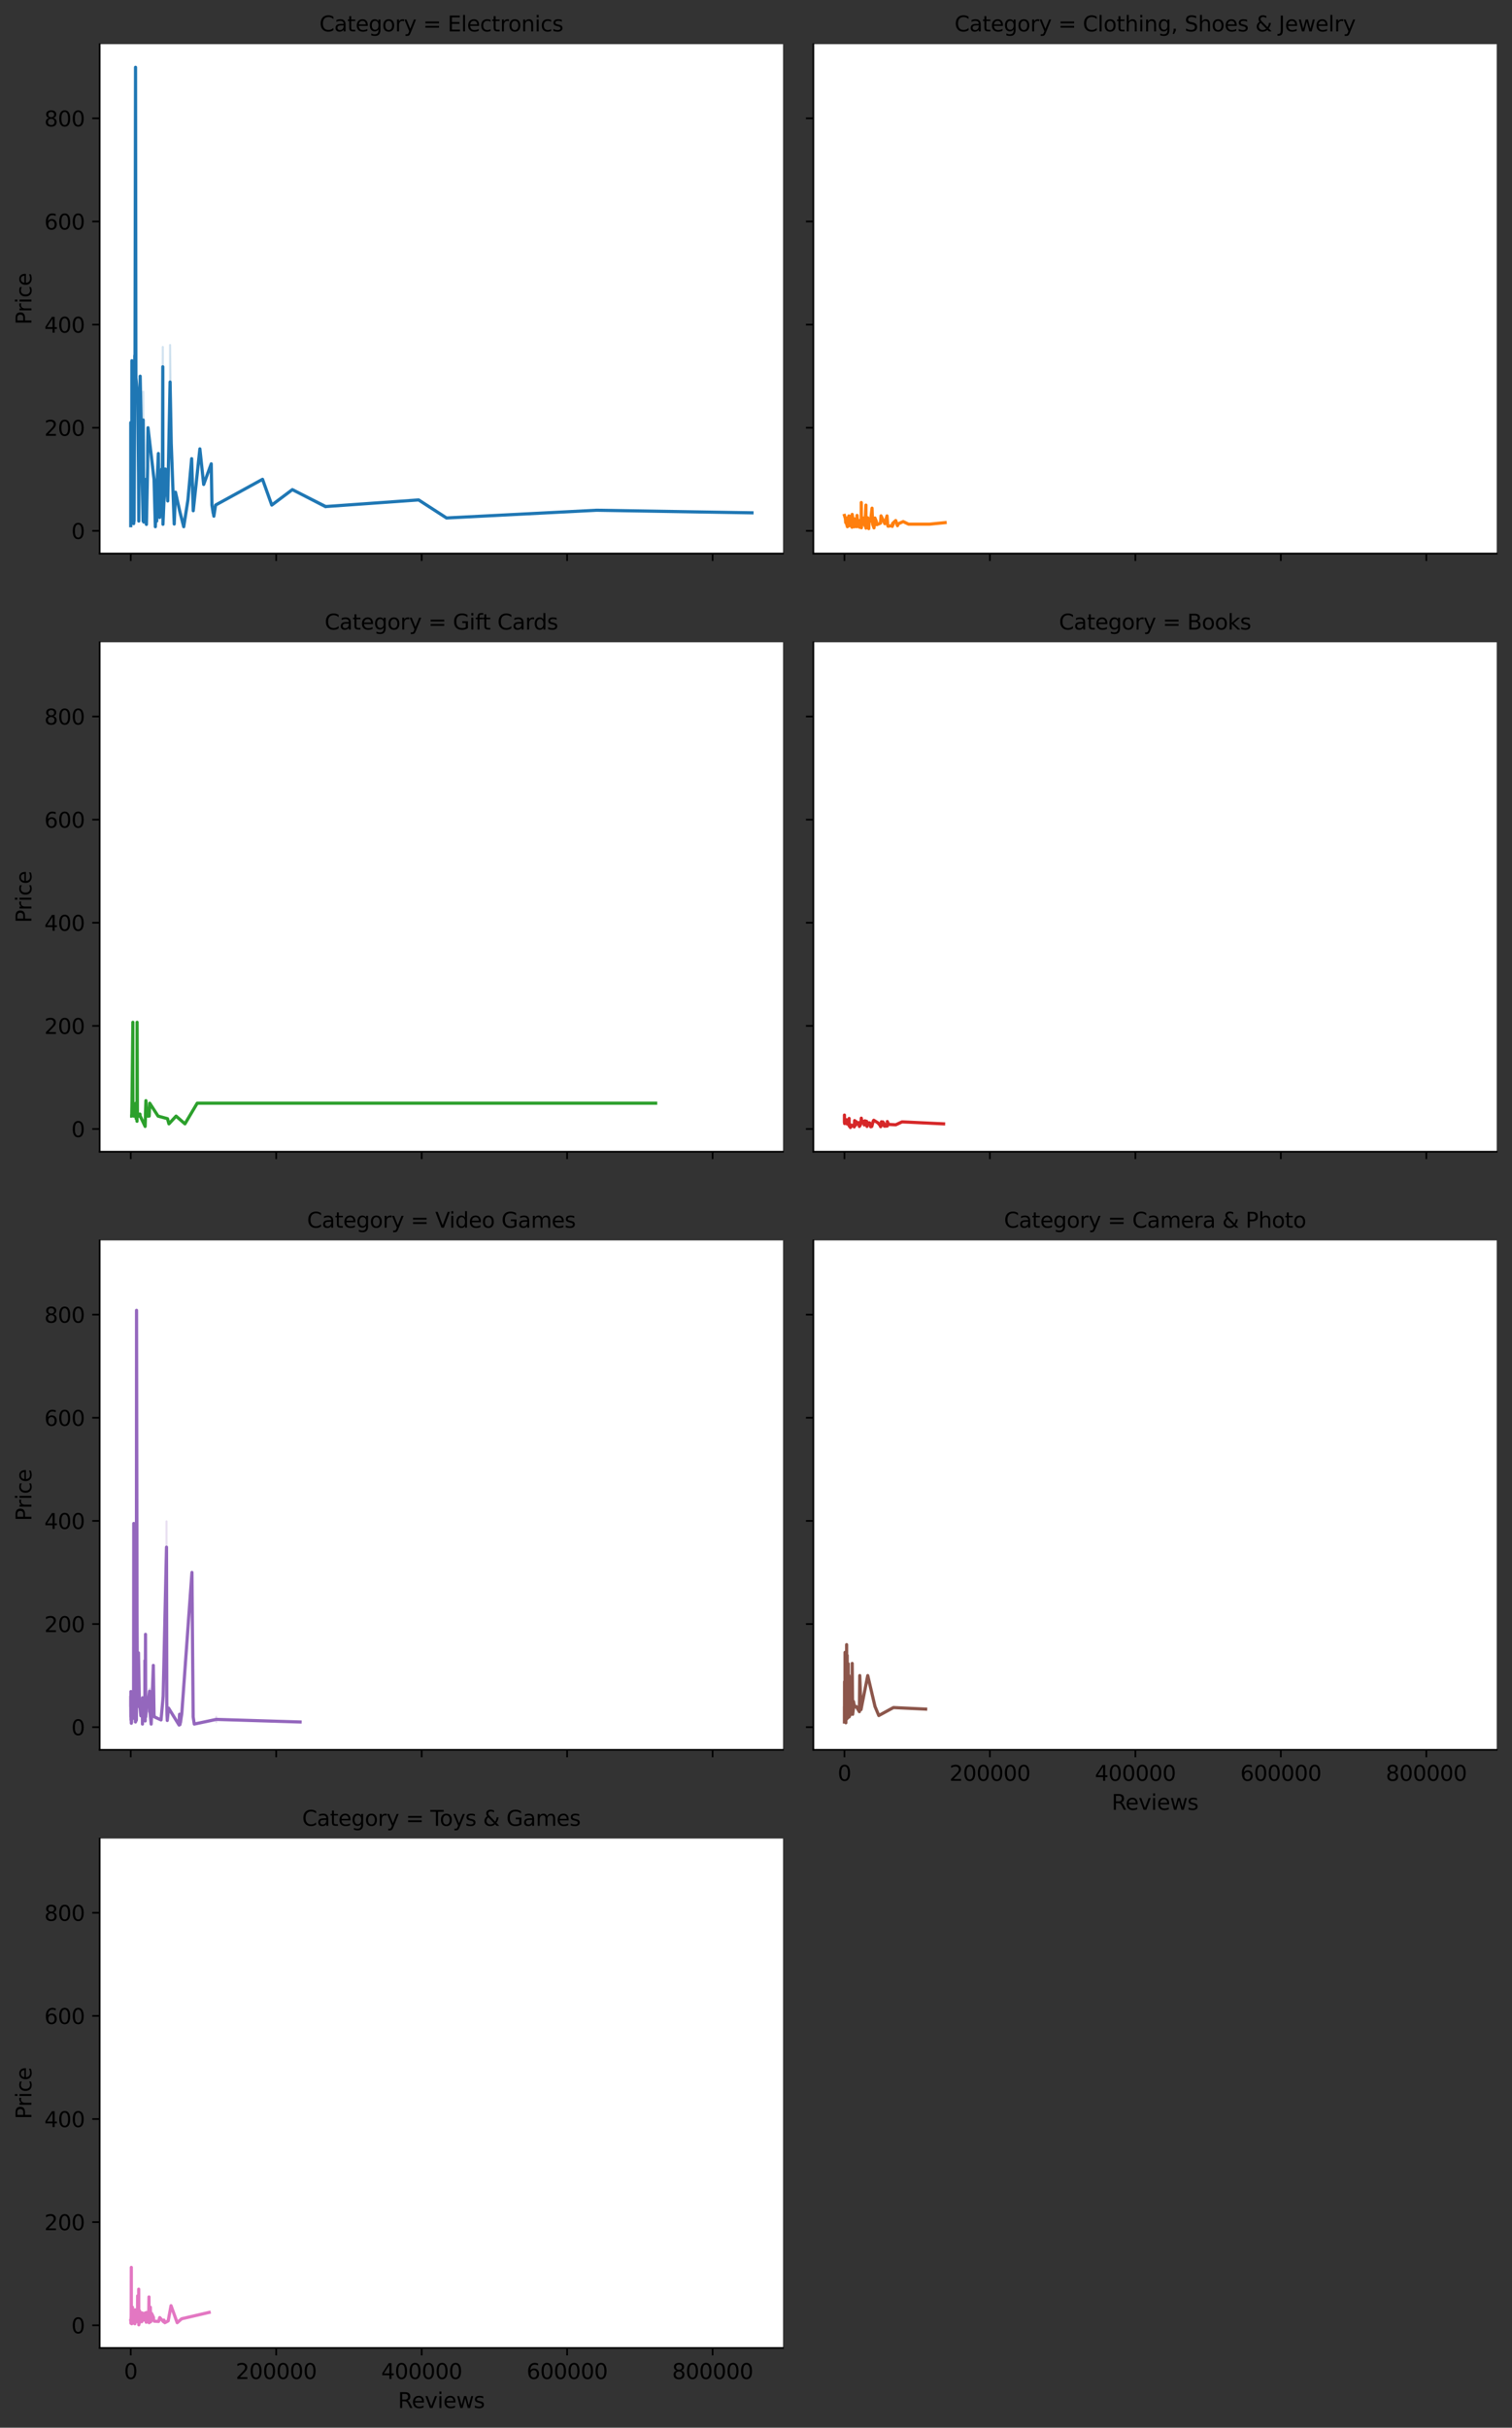 <?xml version="1.0" encoding="utf-8" standalone="no"?>
<!DOCTYPE svg PUBLIC "-//W3C//DTD SVG 1.1//EN"
  "http://www.w3.org/Graphics/SVG/1.1/DTD/svg11.dtd">
<svg height="1143.755pt" version="1.1" viewBox="0 0 712.441 1143.755" width="712.441pt" xmlns="http://www.w3.org/2000/svg" xmlns:xlink="http://www.w3.org/1999/xlink">
 <rect x="0" y="0" width="712.441" height="1143.755" fill="#333333" stroke="none"/>
 <defs>
  <style type="text/css">*{stroke-linecap:butt;stroke-linejoin:round;}</style>
 </defs>
 <g id="figure_1">
  <g id="patch_1">
   <path d="M 0 1143.755 
L 712.441 1143.755 
L 712.441 0 
L 0 0 
z
" style="fill:none;"/>
  </g>
  <g id="axes_1">
   <g id="patch_2">
    <path d="M 46.966 260.798 
L 368.953 260.798 
L 368.953 20.798 
L 46.966 20.798 
z
" style="fill:#ffffff;"/>
   </g>
   <g id="PolyCollection_1">
    <path clip-path="url(#p0d256e524a)" d="M 61.602 247.679 
L 61.602 247.679 
L 61.613 199.09 
L 61.662 206.378 
L 61.709 218.524 
L 61.767 206.378 
L 61.767 206.378 
L 61.767 206.378 
L 61.709 218.524 
L 61.662 206.378 
L 61.613 199.09 
L 61.602 247.679 
z
" style="fill:#1f77b4;fill-opacity:0.2;stroke:#1f77b4;stroke-opacity:0.2;"/>
    <path clip-path="url(#p0d256e524a)" d="M 62.022 213.666 
L 62.022 213.666 
L 62.098 246.462 
L 62.141 169.938 
L 62.867 182.325 
L 62.987 246.705 
L 62.987 246.705 
L 62.987 246.705 
L 62.867 182.325 
L 62.141 169.938 
L 62.098 246.462 
L 62.022 213.666 
z
" style="fill:#1f77b4;fill-opacity:0.2;stroke:#1f77b4;stroke-opacity:0.2;"/>
    <path clip-path="url(#p0d256e524a)" d="M 63.183 245.247 
L 63.183 245.247 
L 63.511 167.509 
L 63.598 182.085 
L 63.863 31.708 
L 63.863 31.708 
L 63.863 31.708 
L 63.598 182.085 
L 63.511 167.509 
L 63.183 245.247 
z
" style="fill:#1f77b4;fill-opacity:0.2;stroke:#1f77b4;stroke-opacity:0.2;"/>
    <path clip-path="url(#p0d256e524a)" d="M 64.887 186.659 
L 64.887 186.659 
L 65.228 220.954 
L 65.228 220.954 
L 65.228 220.954 
L 64.887 186.659 
z
" style="fill:#1f77b4;fill-opacity:0.2;stroke:#1f77b4;stroke-opacity:0.2;"/>
    <path clip-path="url(#p0d256e524a)" d="M 65.4 245.49 
L 65.4 245.49 
L 65.4 245.49 
L 65.4 245.49 
z
" style="fill:#1f77b4;fill-opacity:0.2;stroke:#1f77b4;stroke-opacity:0.2;"/>
    <path clip-path="url(#p0d256e524a)" d="M 66.047 177.236 
L 66.047 177.236 
L 67.431 245.517 
L 67.487 211.236 
L 67.749 245.976 
L 68.825 225.812 
L 68.929 246.947 
L 68.991 247.069 
L 69.555 219.739 
L 69.555 219.739 
L 69.555 219.739 
L 68.991 247.069 
L 68.929 246.947 
L 68.825 225.812 
L 67.749 245.976 
L 67.487 184.514 
L 67.431 245.517 
L 66.047 177.236 
z
" style="fill:#1f77b4;fill-opacity:0.2;stroke:#1f77b4;stroke-opacity:0.2;"/>
    <path clip-path="url(#p0d256e524a)" d="M 69.737 201.519 
L 69.737 201.519 
L 69.737 201.519 
L 69.737 201.519 
z
" style="fill:#1f77b4;fill-opacity:0.2;stroke:#1f77b4;stroke-opacity:0.2;"/>
    <path clip-path="url(#p0d256e524a)" d="M 73.204 248.165 
L 73.204 248.165 
L 73.314 245.252 
L 73.848 245.49 
L 73.988 228.242 
L 73.988 228.242 
L 73.988 228.242 
L 73.848 245.49 
L 73.314 245.252 
L 73.204 248.165 
z
" style="fill:#1f77b4;fill-opacity:0.2;stroke:#1f77b4;stroke-opacity:0.2;"/>
    <path clip-path="url(#p0d256e524a)" d="M 75.175 242.089 
L 75.175 242.089 
L 75.251 243.789 
L 76.233 225.812 
L 76.462 240.993 
L 76.71 177.467 
L 76.71 163.474 
L 76.71 163.474 
L 76.462 240.993 
L 76.233 218.524 
L 75.251 243.789 
L 75.175 242.089 
z
" style="fill:#1f77b4;fill-opacity:0.2;stroke:#1f77b4;stroke-opacity:0.2;"/>
    <path clip-path="url(#p0d256e524a)" d="M 77.896 220.954 
L 77.896 220.954 
L 77.896 220.954 
L 77.896 220.954 
z
" style="fill:#1f77b4;fill-opacity:0.2;stroke:#1f77b4;stroke-opacity:0.2;"/>
    <path clip-path="url(#p0d256e524a)" d="M 80.142 162.538 
L 80.142 198.212 
L 80.686 208.805 
L 80.686 208.805 
L 80.686 208.805 
L 80.142 162.538 
z
" style="fill:#1f77b4;fill-opacity:0.2;stroke:#1f77b4;stroke-opacity:0.2;"/>
    <path clip-path="url(#p0d256e524a)" d="M 88.552 235.53 
L 88.552 235.53 
L 90.311 216.095 
L 90.311 216.095 
L 90.311 216.095 
L 88.552 235.53 
z
" style="fill:#1f77b4;fill-opacity:0.2;stroke:#1f77b4;stroke-opacity:0.2;"/>
    <path clip-path="url(#p0d256e524a)" d="M 94.181 211.477 
L 94.181 211.477 
L 95.968 228.242 
L 95.968 228.242 
L 99.534 218.524 
L 99.865 241.603 
L 99.865 234.315 
L 99.865 234.315 
L 99.534 218.524 
L 95.968 228.242 
L 95.968 228.242 
L 94.181 211.477 
z
" style="fill:#1f77b4;fill-opacity:0.2;stroke:#1f77b4;stroke-opacity:0.2;"/>
    <path clip-path="url(#p0d256e524a)" d="M 128.056 237.959 
L 128.056 237.959 
L 137.755 230.671 
L 153.387 239.174 
L 153.387 238.132 
L 153.387 238.132 
L 137.755 230.671 
L 128.056 237.959 
z
" style="fill:#1f77b4;fill-opacity:0.2;stroke:#1f77b4;stroke-opacity:0.2;"/>
    <path clip-path="url(#p0d256e524a)" d="M 197.258 235.53 
L 197.258 235.53 
L 197.258 235.53 
L 197.258 235.53 
z
" style="fill:#1f77b4;fill-opacity:0.2;stroke:#1f77b4;stroke-opacity:0.2;"/>
    <path clip-path="url(#p0d256e524a)" d="M 354.317 241.603 
L 354.317 241.603 
L 354.317 241.603 
L 354.317 241.603 
z
" style="fill:#1f77b4;fill-opacity:0.2;stroke:#1f77b4;stroke-opacity:0.2;"/>
   </g>
   <g id="matplotlib.axis_1">
    <g id="xtick_1">
     <g id="line2d_1">
      <defs>
       <path d="M 0 0 
L 0 3.5 
" id="m5a6633709e" style="stroke:#000000;stroke-width:0.8;"/>
      </defs>
      <g>
       <use style="stroke:#000000;stroke-width:0.8;" x="61.601" xlink:href="#m5a6633709e" y="260.798"/>
      </g>
     </g>
    </g>
    <g id="xtick_2">
     <g id="line2d_2">
      <g>
       <use style="stroke:#000000;stroke-width:0.8;" x="130.144" xlink:href="#m5a6633709e" y="260.798"/>
      </g>
     </g>
    </g>
    <g id="xtick_3">
     <g id="line2d_3">
      <g>
       <use style="stroke:#000000;stroke-width:0.8;" x="198.686" xlink:href="#m5a6633709e" y="260.798"/>
      </g>
     </g>
    </g>
    <g id="xtick_4">
     <g id="line2d_4">
      <g>
       <use style="stroke:#000000;stroke-width:0.8;" x="267.229" xlink:href="#m5a6633709e" y="260.798"/>
      </g>
     </g>
    </g>
    <g id="xtick_5">
     <g id="line2d_5">
      <g>
       <use style="stroke:#000000;stroke-width:0.8;" x="335.772" xlink:href="#m5a6633709e" y="260.798"/>
      </g>
     </g>
    </g>
   </g>
   <g id="matplotlib.axis_2">
    <g id="ytick_1">
     <g id="line2d_6">
      <defs>
       <path d="M 0 0 
L -3.5 0 
" id="m2768f5c2d2" style="stroke:#000000;stroke-width:0.8;"/>
      </defs>
      <g>
       <use style="stroke:#000000;stroke-width:0.8;" x="46.966" xlink:href="#m2768f5c2d2" y="250.103"/>
      </g>
     </g>
     <g id="text_1">
      <!-- 0 -->
      <g transform="translate(33.603 253.902)scale(0.1 -0.1)">
       <defs>
        <path d="M 2034 4250 
Q 1547 4250 1301 3770 
Q 1056 3291 1056 2328 
Q 1056 1369 1301 889 
Q 1547 409 2034 409 
Q 2525 409 2770 889 
Q 3016 1369 3016 2328 
Q 3016 3291 2770 3770 
Q 2525 4250 2034 4250 
z
M 2034 4750 
Q 2819 4750 3233 4129 
Q 3647 3509 3647 2328 
Q 3647 1150 3233 529 
Q 2819 -91 2034 -91 
Q 1250 -91 836 529 
Q 422 1150 422 2328 
Q 422 3509 836 4129 
Q 1250 4750 2034 4750 
z
" id="DejaVuSans-30" transform="scale(0.016)"/>
       </defs>
       <use xlink:href="#DejaVuSans-30"/>
      </g>
     </g>
    </g>
    <g id="ytick_2">
     <g id="line2d_7">
      <g>
       <use style="stroke:#000000;stroke-width:0.8;" x="46.966" xlink:href="#m2768f5c2d2" y="201.517"/>
      </g>
     </g>
     <g id="text_2">
      <!-- 200 -->
      <g transform="translate(20.878 205.316)scale(0.1 -0.1)">
       <defs>
        <path d="M 1228 531 
L 3431 531 
L 3431 0 
L 469 0 
L 469 531 
Q 828 903 1448 1529 
Q 2069 2156 2228 2338 
Q 2531 2678 2651 2914 
Q 2772 3150 2772 3378 
Q 2772 3750 2511 3984 
Q 2250 4219 1831 4219 
Q 1534 4219 1204 4116 
Q 875 4013 500 3803 
L 500 4441 
Q 881 4594 1212 4672 
Q 1544 4750 1819 4750 
Q 2544 4750 2975 4387 
Q 3406 4025 3406 3419 
Q 3406 3131 3298 2873 
Q 3191 2616 2906 2266 
Q 2828 2175 2409 1742 
Q 1991 1309 1228 531 
z
" id="DejaVuSans-32" transform="scale(0.016)"/>
       </defs>
       <use xlink:href="#DejaVuSans-32"/>
       <use x="63.623" xlink:href="#DejaVuSans-30"/>
       <use x="127.246" xlink:href="#DejaVuSans-30"/>
      </g>
     </g>
    </g>
    <g id="ytick_3">
     <g id="line2d_8">
      <g>
       <use style="stroke:#000000;stroke-width:0.8;" x="46.966" xlink:href="#m2768f5c2d2" y="152.93"/>
      </g>
     </g>
     <g id="text_3">
      <!-- 400 -->
      <g transform="translate(20.878 156.73)scale(0.1 -0.1)">
       <defs>
        <path d="M 2419 4116 
L 825 1625 
L 2419 1625 
L 2419 4116 
z
M 2253 4666 
L 3047 4666 
L 3047 1625 
L 3713 1625 
L 3713 1100 
L 3047 1100 
L 3047 0 
L 2419 0 
L 2419 1100 
L 313 1100 
L 313 1709 
L 2253 4666 
z
" id="DejaVuSans-34" transform="scale(0.016)"/>
       </defs>
       <use xlink:href="#DejaVuSans-34"/>
       <use x="63.623" xlink:href="#DejaVuSans-30"/>
       <use x="127.246" xlink:href="#DejaVuSans-30"/>
      </g>
     </g>
    </g>
    <g id="ytick_4">
     <g id="line2d_9">
      <g>
       <use style="stroke:#000000;stroke-width:0.8;" x="46.966" xlink:href="#m2768f5c2d2" y="104.344"/>
      </g>
     </g>
     <g id="text_4">
      <!-- 600 -->
      <g transform="translate(20.878 108.143)scale(0.1 -0.1)">
       <defs>
        <path d="M 2113 2584 
Q 1688 2584 1439 2293 
Q 1191 2003 1191 1497 
Q 1191 994 1439 701 
Q 1688 409 2113 409 
Q 2538 409 2786 701 
Q 3034 994 3034 1497 
Q 3034 2003 2786 2293 
Q 2538 2584 2113 2584 
z
M 3366 4563 
L 3366 3988 
Q 3128 4100 2886 4159 
Q 2644 4219 2406 4219 
Q 1781 4219 1451 3797 
Q 1122 3375 1075 2522 
Q 1259 2794 1537 2939 
Q 1816 3084 2150 3084 
Q 2853 3084 3261 2657 
Q 3669 2231 3669 1497 
Q 3669 778 3244 343 
Q 2819 -91 2113 -91 
Q 1303 -91 875 529 
Q 447 1150 447 2328 
Q 447 3434 972 4092 
Q 1497 4750 2381 4750 
Q 2619 4750 2861 4703 
Q 3103 4656 3366 4563 
z
" id="DejaVuSans-36" transform="scale(0.016)"/>
       </defs>
       <use xlink:href="#DejaVuSans-36"/>
       <use x="63.623" xlink:href="#DejaVuSans-30"/>
       <use x="127.246" xlink:href="#DejaVuSans-30"/>
      </g>
     </g>
    </g>
    <g id="ytick_5">
     <g id="line2d_10">
      <g>
       <use style="stroke:#000000;stroke-width:0.8;" x="46.966" xlink:href="#m2768f5c2d2" y="55.758"/>
      </g>
     </g>
     <g id="text_5">
      <!-- 800 -->
      <g transform="translate(20.878 59.557)scale(0.1 -0.1)">
       <defs>
        <path d="M 2034 2216 
Q 1584 2216 1326 1975 
Q 1069 1734 1069 1313 
Q 1069 891 1326 650 
Q 1584 409 2034 409 
Q 2484 409 2743 651 
Q 3003 894 3003 1313 
Q 3003 1734 2745 1975 
Q 2488 2216 2034 2216 
z
M 1403 2484 
Q 997 2584 770 2862 
Q 544 3141 544 3541 
Q 544 4100 942 4425 
Q 1341 4750 2034 4750 
Q 2731 4750 3128 4425 
Q 3525 4100 3525 3541 
Q 3525 3141 3298 2862 
Q 3072 2584 2669 2484 
Q 3125 2378 3379 2068 
Q 3634 1759 3634 1313 
Q 3634 634 3220 271 
Q 2806 -91 2034 -91 
Q 1263 -91 848 271 
Q 434 634 434 1313 
Q 434 1759 690 2068 
Q 947 2378 1403 2484 
z
M 1172 3481 
Q 1172 3119 1398 2916 
Q 1625 2713 2034 2713 
Q 2441 2713 2670 2916 
Q 2900 3119 2900 3481 
Q 2900 3844 2670 4047 
Q 2441 4250 2034 4250 
Q 1625 4250 1398 4047 
Q 1172 3844 1172 3481 
z
" id="DejaVuSans-38" transform="scale(0.016)"/>
       </defs>
       <use xlink:href="#DejaVuSans-38"/>
       <use x="63.623" xlink:href="#DejaVuSans-30"/>
       <use x="127.246" xlink:href="#DejaVuSans-30"/>
      </g>
     </g>
    </g>
    <g id="text_6">
     <!-- Price -->
     <g transform="translate(14.798 152.996)rotate(-90)scale(0.1 -0.1)">
      <defs>
       <path d="M 1259 4147 
L 1259 2394 
L 2053 2394 
Q 2494 2394 2734 2622 
Q 2975 2850 2975 3272 
Q 2975 3691 2734 3919 
Q 2494 4147 2053 4147 
L 1259 4147 
z
M 628 4666 
L 2053 4666 
Q 2838 4666 3239 4311 
Q 3641 3956 3641 3272 
Q 3641 2581 3239 2228 
Q 2838 1875 2053 1875 
L 1259 1875 
L 1259 0 
L 628 0 
L 628 4666 
z
" id="DejaVuSans-50" transform="scale(0.016)"/>
       <path d="M 2631 2963 
Q 2534 3019 2420 3045 
Q 2306 3072 2169 3072 
Q 1681 3072 1420 2755 
Q 1159 2438 1159 1844 
L 1159 0 
L 581 0 
L 581 3500 
L 1159 3500 
L 1159 2956 
Q 1341 3275 1631 3429 
Q 1922 3584 2338 3584 
Q 2397 3584 2469 3576 
Q 2541 3569 2628 3553 
L 2631 2963 
z
" id="DejaVuSans-72" transform="scale(0.016)"/>
       <path d="M 603 3500 
L 1178 3500 
L 1178 0 
L 603 0 
L 603 3500 
z
M 603 4863 
L 1178 4863 
L 1178 4134 
L 603 4134 
L 603 4863 
z
" id="DejaVuSans-69" transform="scale(0.016)"/>
       <path d="M 3122 3366 
L 3122 2828 
Q 2878 2963 2633 3030 
Q 2388 3097 2138 3097 
Q 1578 3097 1268 2742 
Q 959 2388 959 1747 
Q 959 1106 1268 751 
Q 1578 397 2138 397 
Q 2388 397 2633 464 
Q 2878 531 3122 666 
L 3122 134 
Q 2881 22 2623 -34 
Q 2366 -91 2075 -91 
Q 1284 -91 818 406 
Q 353 903 353 1747 
Q 353 2603 823 3093 
Q 1294 3584 2113 3584 
Q 2378 3584 2631 3529 
Q 2884 3475 3122 3366 
z
" id="DejaVuSans-63" transform="scale(0.016)"/>
       <path d="M 3597 1894 
L 3597 1613 
L 953 1613 
Q 991 1019 1311 708 
Q 1631 397 2203 397 
Q 2534 397 2845 478 
Q 3156 559 3463 722 
L 3463 178 
Q 3153 47 2828 -22 
Q 2503 -91 2169 -91 
Q 1331 -91 842 396 
Q 353 884 353 1716 
Q 353 2575 817 3079 
Q 1281 3584 2069 3584 
Q 2775 3584 3186 3129 
Q 3597 2675 3597 1894 
z
M 3022 2063 
Q 3016 2534 2758 2815 
Q 2500 3097 2075 3097 
Q 1594 3097 1305 2825 
Q 1016 2553 972 2059 
L 3022 2063 
z
" id="DejaVuSans-65" transform="scale(0.016)"/>
      </defs>
      <use xlink:href="#DejaVuSans-50"/>
      <use x="58.553" xlink:href="#DejaVuSans-72"/>
      <use x="99.666" xlink:href="#DejaVuSans-69"/>
      <use x="127.449" xlink:href="#DejaVuSans-63"/>
      <use x="182.43" xlink:href="#DejaVuSans-65"/>
     </g>
    </g>
   </g>
   <g id="line2d_11">
    <path clip-path="url(#p0d256e524a)" d="M 61.602 247.679 
L 61.613 199.09 
L 61.662 206.378 
L 61.709 218.524 
L 61.767 206.378 
L 61.85 243.058 
L 62.022 213.666 
L 62.098 246.462 
L 62.141 169.938 
L 62.867 182.325 
L 62.987 246.705 
L 63.043 245.976 
L 63.183 245.247 
L 63.511 167.509 
L 63.598 182.085 
L 63.863 31.708 
L 64.04 177.955 
L 64.887 186.659 
L 65.228 220.954 
L 65.265 223.383 
L 65.4 245.49 
L 65.543 228.643 
L 66.047 177.236 
L 67.431 245.517 
L 67.487 197.875 
L 67.749 245.976 
L 68.825 225.812 
L 68.929 246.947 
L 68.991 247.069 
L 69.555 219.739 
L 69.589 210.034 
L 69.737 201.519 
L 72.584 225.812 
L 73.204 248.165 
L 73.314 245.252 
L 73.848 245.49 
L 73.988 228.242 
L 74.63 213.666 
L 74.879 241.093 
L 75.175 242.089 
L 75.251 243.789 
L 76.233 220.954 
L 76.462 240.993 
L 76.71 172.802 
L 76.79 247.006 
L 77.896 220.954 
L 79.034 236.016 
L 80.142 179.988 
L 80.686 208.805 
L 82.09 246.892 
L 82.693 231.886 
L 84.693 240.877 
L 86.564 248.162 
L 88.552 235.53 
L 90.311 216.095 
L 91.052 240.629 
L 94.181 211.477 
L 95.968 228.242 
L 95.968 228.242 
L 99.534 218.524 
L 99.865 237.959 
L 100.762 243.184 
L 101.573 237.959 
L 123.702 225.812 
L 128.056 237.959 
L 137.755 230.671 
L 153.387 238.653 
L 197.257 235.53 
L 197.258 235.53 
L 210.398 244.032 
L 281.185 240.388 
L 354.317 241.603 
" style="fill:none;stroke:#1f77b4;stroke-linecap:square;stroke-width:1.5;"/>
   </g>
   <g id="patch_3">
    <path d="M 46.966 260.798 
L 46.966 20.798 
" style="fill:none;stroke:#000000;stroke-linecap:square;stroke-linejoin:miter;stroke-width:0.8;"/>
   </g>
   <g id="patch_4">
    <path d="M 46.966 260.798 
L 368.953 260.798 
" style="fill:none;stroke:#000000;stroke-linecap:square;stroke-linejoin:miter;stroke-width:0.8;"/>
   </g>
   <g id="text_7">
    <!-- Category = Electronics -->
    <g transform="translate(150.502 14.798)scale(0.1 -0.1)">
     <defs>
      <path d="M 4122 4306 
L 4122 3641 
Q 3803 3938 3442 4084 
Q 3081 4231 2675 4231 
Q 1875 4231 1450 3742 
Q 1025 3253 1025 2328 
Q 1025 1406 1450 917 
Q 1875 428 2675 428 
Q 3081 428 3442 575 
Q 3803 722 4122 1019 
L 4122 359 
Q 3791 134 3420 21 
Q 3050 -91 2638 -91 
Q 1578 -91 968 557 
Q 359 1206 359 2328 
Q 359 3453 968 4101 
Q 1578 4750 2638 4750 
Q 3056 4750 3426 4639 
Q 3797 4528 4122 4306 
z
" id="DejaVuSans-43" transform="scale(0.016)"/>
      <path d="M 2194 1759 
Q 1497 1759 1228 1600 
Q 959 1441 959 1056 
Q 959 750 1161 570 
Q 1363 391 1709 391 
Q 2188 391 2477 730 
Q 2766 1069 2766 1631 
L 2766 1759 
L 2194 1759 
z
M 3341 1997 
L 3341 0 
L 2766 0 
L 2766 531 
Q 2569 213 2275 61 
Q 1981 -91 1556 -91 
Q 1019 -91 701 211 
Q 384 513 384 1019 
Q 384 1609 779 1909 
Q 1175 2209 1959 2209 
L 2766 2209 
L 2766 2266 
Q 2766 2663 2505 2880 
Q 2244 3097 1772 3097 
Q 1472 3097 1187 3025 
Q 903 2953 641 2809 
L 641 3341 
Q 956 3463 1253 3523 
Q 1550 3584 1831 3584 
Q 2591 3584 2966 3190 
Q 3341 2797 3341 1997 
z
" id="DejaVuSans-61" transform="scale(0.016)"/>
      <path d="M 1172 4494 
L 1172 3500 
L 2356 3500 
L 2356 3053 
L 1172 3053 
L 1172 1153 
Q 1172 725 1289 603 
Q 1406 481 1766 481 
L 2356 481 
L 2356 0 
L 1766 0 
Q 1100 0 847 248 
Q 594 497 594 1153 
L 594 3053 
L 172 3053 
L 172 3500 
L 594 3500 
L 594 4494 
L 1172 4494 
z
" id="DejaVuSans-74" transform="scale(0.016)"/>
      <path d="M 2906 1791 
Q 2906 2416 2648 2759 
Q 2391 3103 1925 3103 
Q 1463 3103 1205 2759 
Q 947 2416 947 1791 
Q 947 1169 1205 825 
Q 1463 481 1925 481 
Q 2391 481 2648 825 
Q 2906 1169 2906 1791 
z
M 3481 434 
Q 3481 -459 3084 -895 
Q 2688 -1331 1869 -1331 
Q 1566 -1331 1297 -1286 
Q 1028 -1241 775 -1147 
L 775 -588 
Q 1028 -725 1275 -790 
Q 1522 -856 1778 -856 
Q 2344 -856 2625 -561 
Q 2906 -266 2906 331 
L 2906 616 
Q 2728 306 2450 153 
Q 2172 0 1784 0 
Q 1141 0 747 490 
Q 353 981 353 1791 
Q 353 2603 747 3093 
Q 1141 3584 1784 3584 
Q 2172 3584 2450 3431 
Q 2728 3278 2906 2969 
L 2906 3500 
L 3481 3500 
L 3481 434 
z
" id="DejaVuSans-67" transform="scale(0.016)"/>
      <path d="M 1959 3097 
Q 1497 3097 1228 2736 
Q 959 2375 959 1747 
Q 959 1119 1226 758 
Q 1494 397 1959 397 
Q 2419 397 2687 759 
Q 2956 1122 2956 1747 
Q 2956 2369 2687 2733 
Q 2419 3097 1959 3097 
z
M 1959 3584 
Q 2709 3584 3137 3096 
Q 3566 2609 3566 1747 
Q 3566 888 3137 398 
Q 2709 -91 1959 -91 
Q 1206 -91 779 398 
Q 353 888 353 1747 
Q 353 2609 779 3096 
Q 1206 3584 1959 3584 
z
" id="DejaVuSans-6f" transform="scale(0.016)"/>
      <path d="M 2059 -325 
Q 1816 -950 1584 -1140 
Q 1353 -1331 966 -1331 
L 506 -1331 
L 506 -850 
L 844 -850 
Q 1081 -850 1212 -737 
Q 1344 -625 1503 -206 
L 1606 56 
L 191 3500 
L 800 3500 
L 1894 763 
L 2988 3500 
L 3597 3500 
L 2059 -325 
z
" id="DejaVuSans-79" transform="scale(0.016)"/>
      <path id="DejaVuSans-20" transform="scale(0.016)"/>
      <path d="M 678 2906 
L 4684 2906 
L 4684 2381 
L 678 2381 
L 678 2906 
z
M 678 1631 
L 4684 1631 
L 4684 1100 
L 678 1100 
L 678 1631 
z
" id="DejaVuSans-3d" transform="scale(0.016)"/>
      <path d="M 628 4666 
L 3578 4666 
L 3578 4134 
L 1259 4134 
L 1259 2753 
L 3481 2753 
L 3481 2222 
L 1259 2222 
L 1259 531 
L 3634 531 
L 3634 0 
L 628 0 
L 628 4666 
z
" id="DejaVuSans-45" transform="scale(0.016)"/>
      <path d="M 603 4863 
L 1178 4863 
L 1178 0 
L 603 0 
L 603 4863 
z
" id="DejaVuSans-6c" transform="scale(0.016)"/>
      <path d="M 3513 2113 
L 3513 0 
L 2938 0 
L 2938 2094 
Q 2938 2591 2744 2837 
Q 2550 3084 2163 3084 
Q 1697 3084 1428 2787 
Q 1159 2491 1159 1978 
L 1159 0 
L 581 0 
L 581 3500 
L 1159 3500 
L 1159 2956 
Q 1366 3272 1645 3428 
Q 1925 3584 2291 3584 
Q 2894 3584 3203 3211 
Q 3513 2838 3513 2113 
z
" id="DejaVuSans-6e" transform="scale(0.016)"/>
      <path d="M 2834 3397 
L 2834 2853 
Q 2591 2978 2328 3040 
Q 2066 3103 1784 3103 
Q 1356 3103 1142 2972 
Q 928 2841 928 2578 
Q 928 2378 1081 2264 
Q 1234 2150 1697 2047 
L 1894 2003 
Q 2506 1872 2764 1633 
Q 3022 1394 3022 966 
Q 3022 478 2636 193 
Q 2250 -91 1575 -91 
Q 1294 -91 989 -36 
Q 684 19 347 128 
L 347 722 
Q 666 556 975 473 
Q 1284 391 1588 391 
Q 1994 391 2212 530 
Q 2431 669 2431 922 
Q 2431 1156 2273 1281 
Q 2116 1406 1581 1522 
L 1381 1569 
Q 847 1681 609 1914 
Q 372 2147 372 2553 
Q 372 3047 722 3315 
Q 1072 3584 1716 3584 
Q 2034 3584 2315 3537 
Q 2597 3491 2834 3397 
z
" id="DejaVuSans-73" transform="scale(0.016)"/>
     </defs>
     <use xlink:href="#DejaVuSans-43"/>
     <use x="69.824" xlink:href="#DejaVuSans-61"/>
     <use x="131.104" xlink:href="#DejaVuSans-74"/>
     <use x="170.312" xlink:href="#DejaVuSans-65"/>
     <use x="231.836" xlink:href="#DejaVuSans-67"/>
     <use x="295.312" xlink:href="#DejaVuSans-6f"/>
     <use x="356.494" xlink:href="#DejaVuSans-72"/>
     <use x="397.607" xlink:href="#DejaVuSans-79"/>
     <use x="456.787" xlink:href="#DejaVuSans-20"/>
     <use x="488.574" xlink:href="#DejaVuSans-3d"/>
     <use x="572.363" xlink:href="#DejaVuSans-20"/>
     <use x="604.15" xlink:href="#DejaVuSans-45"/>
     <use x="667.334" xlink:href="#DejaVuSans-6c"/>
     <use x="695.117" xlink:href="#DejaVuSans-65"/>
     <use x="756.641" xlink:href="#DejaVuSans-63"/>
     <use x="811.621" xlink:href="#DejaVuSans-74"/>
     <use x="850.83" xlink:href="#DejaVuSans-72"/>
     <use x="889.693" xlink:href="#DejaVuSans-6f"/>
     <use x="950.875" xlink:href="#DejaVuSans-6e"/>
     <use x="1014.254" xlink:href="#DejaVuSans-69"/>
     <use x="1042.037" xlink:href="#DejaVuSans-63"/>
     <use x="1097.018" xlink:href="#DejaVuSans-73"/>
    </g>
   </g>
  </g>
  <g id="axes_2">
   <g id="patch_5">
    <path d="M 383.253 260.798 
L 705.241 260.798 
L 705.241 20.798 
L 383.253 20.798 
z
" style="fill:#ffffff;"/>
   </g>
   <g id="matplotlib.axis_3">
    <g id="xtick_6">
     <g id="line2d_12">
      <g>
       <use style="stroke:#000000;stroke-width:0.8;" x="397.889" xlink:href="#m5a6633709e" y="260.798"/>
      </g>
     </g>
    </g>
    <g id="xtick_7">
     <g id="line2d_13">
      <g>
       <use style="stroke:#000000;stroke-width:0.8;" x="466.431" xlink:href="#m5a6633709e" y="260.798"/>
      </g>
     </g>
    </g>
    <g id="xtick_8">
     <g id="line2d_14">
      <g>
       <use style="stroke:#000000;stroke-width:0.8;" x="534.974" xlink:href="#m5a6633709e" y="260.798"/>
      </g>
     </g>
    </g>
    <g id="xtick_9">
     <g id="line2d_15">
      <g>
       <use style="stroke:#000000;stroke-width:0.8;" x="603.517" xlink:href="#m5a6633709e" y="260.798"/>
      </g>
     </g>
    </g>
    <g id="xtick_10">
     <g id="line2d_16">
      <g>
       <use style="stroke:#000000;stroke-width:0.8;" x="672.059" xlink:href="#m5a6633709e" y="260.798"/>
      </g>
     </g>
    </g>
   </g>
   <g id="matplotlib.axis_4">
    <g id="ytick_6">
     <g id="line2d_17">
      <g>
       <use style="stroke:#000000;stroke-width:0.8;" x="383.253" xlink:href="#m2768f5c2d2" y="250.103"/>
      </g>
     </g>
    </g>
    <g id="ytick_7">
     <g id="line2d_18">
      <g>
       <use style="stroke:#000000;stroke-width:0.8;" x="383.253" xlink:href="#m2768f5c2d2" y="201.517"/>
      </g>
     </g>
    </g>
    <g id="ytick_8">
     <g id="line2d_19">
      <g>
       <use style="stroke:#000000;stroke-width:0.8;" x="383.253" xlink:href="#m2768f5c2d2" y="152.93"/>
      </g>
     </g>
    </g>
    <g id="ytick_9">
     <g id="line2d_20">
      <g>
       <use style="stroke:#000000;stroke-width:0.8;" x="383.253" xlink:href="#m2768f5c2d2" y="104.344"/>
      </g>
     </g>
    </g>
    <g id="ytick_10">
     <g id="line2d_21">
      <g>
       <use style="stroke:#000000;stroke-width:0.8;" x="383.253" xlink:href="#m2768f5c2d2" y="55.758"/>
      </g>
     </g>
    </g>
   </g>
   <g id="line2d_22">
    <path clip-path="url(#pb56d9f33f6)" d="M 397.896 242.839 
L 398.335 244.275 
L 398.485 246.221 
L 398.518 245.49 
L 399.296 248.162 
L 399.382 244.154 
L 399.554 245.976 
L 399.583 243.797 
L 399.626 246.219 
L 399.715 246.228 
L 399.744 247.827 
L 399.864 246.462 
L 399.883 247.676 
L 399.965 243.061 
L 400.247 245.733 
L 400.437 245.733 
L 400.483 247.433 
L 400.536 245.257 
L 400.709 243.303 
L 400.722 247.676 
L 400.806 246.219 
L 400.877 244.761 
L 401.009 245.49 
L 401.129 244.761 
L 401.212 243.061 
L 401.323 247.676 
L 401.453 248.405 
L 401.525 244.761 
L 401.543 242.332 
L 402.114 246.415 
L 402.132 246.219 
L 402.22 246.705 
L 402.222 245.247 
L 402.226 248.162 
L 402.292 245.49 
L 402.405 245.976 
L 402.542 244.431 
L 402.628 248.189 
L 402.763 246.219 
L 403.259 244.761 
L 403.424 245.342 
L 403.665 246.219 
L 403.712 248.162 
L 403.829 242.818 
L 404.045 246.046 
L 404.413 246.241 
L 404.748 247.015 
L 404.894 245.247 
L 404.996 245.247 
L 405.03 248.427 
L 405.809 248.162 
L 405.823 236.754 
L 405.883 248.648 
L 406.041 244.484 
L 406.687 244.032 
L 406.907 246.78 
L 407.16 245.536 
L 407.512 247.676 
L 407.528 245.074 
L 407.546 244.55 
L 407.672 245.004 
L 408.016 237.969 
L 408.032 248.82 
L 408.079 244.032 
L 408.102 245.985 
L 408.14 245.791 
L 408.148 248.235 
L 408.321 245.733 
L 408.647 248.32 
L 408.866 243.945 
L 409.361 249.051 
L 409.419 247.188 
L 409.438 245.976 
L 410.188 245.49 
L 410.9 239.417 
L 411.183 246.95 
L 411.814 248.706 
L 412.257 244.032 
L 412.96 245.755 
L 412.963 246.549 
L 413.155 247.186 
L 414.892 246.464 
L 415.124 243.027 
L 416.201 245.247 
L 416.926 246.731 
L 417.95 243.065 
L 418.287 247.436 
L 418.445 247.917 
L 420.155 247.676 
L 420.432 247.994 
L 420.589 246.588 
L 420.821 247.19 
L 420.998 246.224 
L 422.05 245.244 
L 422.885 247.676 
L 423.185 246.824 
L 425.571 245.73 
L 428.095 246.945 
L 438.03 246.947 
L 445.338 246.224 
" style="fill:none;stroke:#ff7f0e;stroke-linecap:square;stroke-width:1.5;"/>
   </g>
   <g id="patch_6">
    <path d="M 383.253 260.798 
L 383.253 20.798 
" style="fill:none;stroke:#000000;stroke-linecap:square;stroke-linejoin:miter;stroke-width:0.8;"/>
   </g>
   <g id="patch_7">
    <path d="M 383.253 260.798 
L 705.241 260.798 
" style="fill:none;stroke:#000000;stroke-linecap:square;stroke-linejoin:miter;stroke-width:0.8;"/>
   </g>
   <g id="text_8">
    <!-- Category = Clothing, Shoes &amp; Jewelry -->
    <g transform="translate(449.777 14.798)scale(0.1 -0.1)">
     <defs>
      <path d="M 3513 2113 
L 3513 0 
L 2938 0 
L 2938 2094 
Q 2938 2591 2744 2837 
Q 2550 3084 2163 3084 
Q 1697 3084 1428 2787 
Q 1159 2491 1159 1978 
L 1159 0 
L 581 0 
L 581 4863 
L 1159 4863 
L 1159 2956 
Q 1366 3272 1645 3428 
Q 1925 3584 2291 3584 
Q 2894 3584 3203 3211 
Q 3513 2838 3513 2113 
z
" id="DejaVuSans-68" transform="scale(0.016)"/>
      <path d="M 750 794 
L 1409 794 
L 1409 256 
L 897 -744 
L 494 -744 
L 750 256 
L 750 794 
z
" id="DejaVuSans-2c" transform="scale(0.016)"/>
      <path d="M 3425 4513 
L 3425 3897 
Q 3066 4069 2747 4153 
Q 2428 4238 2131 4238 
Q 1616 4238 1336 4038 
Q 1056 3838 1056 3469 
Q 1056 3159 1242 3001 
Q 1428 2844 1947 2747 
L 2328 2669 
Q 3034 2534 3370 2195 
Q 3706 1856 3706 1288 
Q 3706 609 3251 259 
Q 2797 -91 1919 -91 
Q 1588 -91 1214 -16 
Q 841 59 441 206 
L 441 856 
Q 825 641 1194 531 
Q 1563 422 1919 422 
Q 2459 422 2753 634 
Q 3047 847 3047 1241 
Q 3047 1584 2836 1778 
Q 2625 1972 2144 2069 
L 1759 2144 
Q 1053 2284 737 2584 
Q 422 2884 422 3419 
Q 422 4038 858 4394 
Q 1294 4750 2059 4750 
Q 2388 4750 2728 4690 
Q 3069 4631 3425 4513 
z
" id="DejaVuSans-53" transform="scale(0.016)"/>
      <path d="M 1556 2509 
Q 1272 2256 1139 2004 
Q 1006 1753 1006 1478 
Q 1006 1022 1337 719 
Q 1669 416 2169 416 
Q 2466 416 2725 514 
Q 2984 613 3213 813 
L 1556 2509 
z
M 1997 2859 
L 3584 1234 
Q 3769 1513 3872 1830 
Q 3975 2147 3994 2503 
L 4575 2503 
Q 4538 2091 4375 1687 
Q 4213 1284 3922 891 
L 4794 0 
L 4006 0 
L 3559 459 
Q 3234 181 2878 45 
Q 2522 -91 2113 -91 
Q 1359 -91 881 339 
Q 403 769 403 1441 
Q 403 1841 612 2192 
Q 822 2544 1241 2853 
Q 1091 3050 1012 3245 
Q 934 3441 934 3628 
Q 934 4134 1281 4442 
Q 1628 4750 2203 4750 
Q 2463 4750 2720 4694 
Q 2978 4638 3244 4525 
L 3244 3956 
Q 2972 4103 2725 4179 
Q 2478 4256 2266 4256 
Q 1938 4256 1733 4082 
Q 1528 3909 1528 3634 
Q 1528 3475 1620 3314 
Q 1713 3153 1997 2859 
z
" id="DejaVuSans-26" transform="scale(0.016)"/>
      <path d="M 628 4666 
L 1259 4666 
L 1259 325 
Q 1259 -519 939 -900 
Q 619 -1281 -91 -1281 
L -331 -1281 
L -331 -750 
L -134 -750 
Q 284 -750 456 -515 
Q 628 -281 628 325 
L 628 4666 
z
" id="DejaVuSans-4a" transform="scale(0.016)"/>
      <path d="M 269 3500 
L 844 3500 
L 1563 769 
L 2278 3500 
L 2956 3500 
L 3675 769 
L 4391 3500 
L 4966 3500 
L 4050 0 
L 3372 0 
L 2619 2869 
L 1863 0 
L 1184 0 
L 269 3500 
z
" id="DejaVuSans-77" transform="scale(0.016)"/>
     </defs>
     <use xlink:href="#DejaVuSans-43"/>
     <use x="69.824" xlink:href="#DejaVuSans-61"/>
     <use x="131.104" xlink:href="#DejaVuSans-74"/>
     <use x="170.312" xlink:href="#DejaVuSans-65"/>
     <use x="231.836" xlink:href="#DejaVuSans-67"/>
     <use x="295.312" xlink:href="#DejaVuSans-6f"/>
     <use x="356.494" xlink:href="#DejaVuSans-72"/>
     <use x="397.607" xlink:href="#DejaVuSans-79"/>
     <use x="456.787" xlink:href="#DejaVuSans-20"/>
     <use x="488.574" xlink:href="#DejaVuSans-3d"/>
     <use x="572.363" xlink:href="#DejaVuSans-20"/>
     <use x="604.15" xlink:href="#DejaVuSans-43"/>
     <use x="673.975" xlink:href="#DejaVuSans-6c"/>
     <use x="701.758" xlink:href="#DejaVuSans-6f"/>
     <use x="762.939" xlink:href="#DejaVuSans-74"/>
     <use x="802.148" xlink:href="#DejaVuSans-68"/>
     <use x="865.527" xlink:href="#DejaVuSans-69"/>
     <use x="893.311" xlink:href="#DejaVuSans-6e"/>
     <use x="956.689" xlink:href="#DejaVuSans-67"/>
     <use x="1020.166" xlink:href="#DejaVuSans-2c"/>
     <use x="1051.953" xlink:href="#DejaVuSans-20"/>
     <use x="1083.74" xlink:href="#DejaVuSans-53"/>
     <use x="1147.217" xlink:href="#DejaVuSans-68"/>
     <use x="1210.596" xlink:href="#DejaVuSans-6f"/>
     <use x="1271.777" xlink:href="#DejaVuSans-65"/>
     <use x="1333.301" xlink:href="#DejaVuSans-73"/>
     <use x="1385.4" xlink:href="#DejaVuSans-20"/>
     <use x="1417.188" xlink:href="#DejaVuSans-26"/>
     <use x="1495.166" xlink:href="#DejaVuSans-20"/>
     <use x="1526.953" xlink:href="#DejaVuSans-4a"/>
     <use x="1556.445" xlink:href="#DejaVuSans-65"/>
     <use x="1617.969" xlink:href="#DejaVuSans-77"/>
     <use x="1699.756" xlink:href="#DejaVuSans-65"/>
     <use x="1761.279" xlink:href="#DejaVuSans-6c"/>
     <use x="1789.062" xlink:href="#DejaVuSans-72"/>
     <use x="1830.176" xlink:href="#DejaVuSans-79"/>
    </g>
   </g>
  </g>
  <g id="axes_3">
   <g id="patch_8">
    <path d="M 46.966 542.598 
L 368.953 542.598 
L 368.953 302.598 
L 46.966 302.598 
z
" style="fill:#ffffff;"/>
   </g>
   <g id="PolyCollection_2">
    <path clip-path="url(#pa7d707c309)" d="M 64.085 519.757 
L 64.085 519.757 
L 64.085 519.757 
L 64.085 519.757 
z
" style="fill:#2ca02c;fill-opacity:0.2;stroke:#2ca02c;stroke-opacity:0.2;"/>
    <path clip-path="url(#pa7d707c309)" d="M 66.068 525.83 
L 66.068 525.83 
L 66.068 525.83 
L 66.068 525.83 
z
" style="fill:#2ca02c;fill-opacity:0.2;stroke:#2ca02c;stroke-opacity:0.2;"/>
    <path clip-path="url(#pa7d707c309)" d="M 69.204 525.83 
L 69.204 525.83 
L 69.204 525.83 
L 69.204 525.83 
z
" style="fill:#2ca02c;fill-opacity:0.2;stroke:#2ca02c;stroke-opacity:0.2;"/>
    <path clip-path="url(#pa7d707c309)" d="M 74.483 525.83 
L 74.483 525.83 
L 78.932 527.044 
L 78.932 527.044 
L 78.932 527.044 
L 74.483 525.83 
z
" style="fill:#2ca02c;fill-opacity:0.2;stroke:#2ca02c;stroke-opacity:0.2;"/>
    <path clip-path="url(#pa7d707c309)" d="M 82.97 525.83 
L 82.97 525.83 
L 87.148 529.474 
L 92.92 519.757 
L 92.92 519.757 
L 92.92 519.757 
L 87.148 529.474 
L 82.97 525.83 
z
" style="fill:#2ca02c;fill-opacity:0.2;stroke:#2ca02c;stroke-opacity:0.2;"/>
    <path clip-path="url(#pa7d707c309)" d="M 308.934 519.757 
L 308.934 519.757 
L 308.934 519.757 
L 308.934 519.757 
L 308.934 519.757 
L 308.934 519.757 
z
" style="fill:#2ca02c;fill-opacity:0.2;stroke:#2ca02c;stroke-opacity:0.2;"/>
   </g>
   <g id="matplotlib.axis_5">
    <g id="xtick_11">
     <g id="line2d_23">
      <g>
       <use style="stroke:#000000;stroke-width:0.8;" x="61.601" xlink:href="#m5a6633709e" y="542.598"/>
      </g>
     </g>
    </g>
    <g id="xtick_12">
     <g id="line2d_24">
      <g>
       <use style="stroke:#000000;stroke-width:0.8;" x="130.144" xlink:href="#m5a6633709e" y="542.598"/>
      </g>
     </g>
    </g>
    <g id="xtick_13">
     <g id="line2d_25">
      <g>
       <use style="stroke:#000000;stroke-width:0.8;" x="198.686" xlink:href="#m5a6633709e" y="542.598"/>
      </g>
     </g>
    </g>
    <g id="xtick_14">
     <g id="line2d_26">
      <g>
       <use style="stroke:#000000;stroke-width:0.8;" x="267.229" xlink:href="#m5a6633709e" y="542.598"/>
      </g>
     </g>
    </g>
    <g id="xtick_15">
     <g id="line2d_27">
      <g>
       <use style="stroke:#000000;stroke-width:0.8;" x="335.772" xlink:href="#m5a6633709e" y="542.598"/>
      </g>
     </g>
    </g>
   </g>
   <g id="matplotlib.axis_6">
    <g id="ytick_11">
     <g id="line2d_28">
      <g>
       <use style="stroke:#000000;stroke-width:0.8;" x="46.966" xlink:href="#m2768f5c2d2" y="531.903"/>
      </g>
     </g>
     <g id="text_9">
      <!-- 0 -->
      <g transform="translate(33.603 535.702)scale(0.1 -0.1)">
       <use xlink:href="#DejaVuSans-30"/>
      </g>
     </g>
    </g>
    <g id="ytick_12">
     <g id="line2d_29">
      <g>
       <use style="stroke:#000000;stroke-width:0.8;" x="46.966" xlink:href="#m2768f5c2d2" y="483.317"/>
      </g>
     </g>
     <g id="text_10">
      <!-- 200 -->
      <g transform="translate(20.878 487.116)scale(0.1 -0.1)">
       <use xlink:href="#DejaVuSans-32"/>
       <use x="63.623" xlink:href="#DejaVuSans-30"/>
       <use x="127.246" xlink:href="#DejaVuSans-30"/>
      </g>
     </g>
    </g>
    <g id="ytick_13">
     <g id="line2d_30">
      <g>
       <use style="stroke:#000000;stroke-width:0.8;" x="46.966" xlink:href="#m2768f5c2d2" y="434.73"/>
      </g>
     </g>
     <g id="text_11">
      <!-- 400 -->
      <g transform="translate(20.878 438.53)scale(0.1 -0.1)">
       <use xlink:href="#DejaVuSans-34"/>
       <use x="63.623" xlink:href="#DejaVuSans-30"/>
       <use x="127.246" xlink:href="#DejaVuSans-30"/>
      </g>
     </g>
    </g>
    <g id="ytick_14">
     <g id="line2d_31">
      <g>
       <use style="stroke:#000000;stroke-width:0.8;" x="46.966" xlink:href="#m2768f5c2d2" y="386.144"/>
      </g>
     </g>
     <g id="text_12">
      <!-- 600 -->
      <g transform="translate(20.878 389.943)scale(0.1 -0.1)">
       <use xlink:href="#DejaVuSans-36"/>
       <use x="63.623" xlink:href="#DejaVuSans-30"/>
       <use x="127.246" xlink:href="#DejaVuSans-30"/>
      </g>
     </g>
    </g>
    <g id="ytick_15">
     <g id="line2d_32">
      <g>
       <use style="stroke:#000000;stroke-width:0.8;" x="46.966" xlink:href="#m2768f5c2d2" y="337.558"/>
      </g>
     </g>
     <g id="text_13">
      <!-- 800 -->
      <g transform="translate(20.878 341.357)scale(0.1 -0.1)">
       <use xlink:href="#DejaVuSans-38"/>
       <use x="63.623" xlink:href="#DejaVuSans-30"/>
       <use x="127.246" xlink:href="#DejaVuSans-30"/>
      </g>
     </g>
    </g>
    <g id="text_14">
     <!-- Price -->
     <g transform="translate(14.798 434.796)rotate(-90)scale(0.1 -0.1)">
      <use xlink:href="#DejaVuSans-50"/>
      <use x="58.553" xlink:href="#DejaVuSans-72"/>
      <use x="99.666" xlink:href="#DejaVuSans-69"/>
      <use x="127.449" xlink:href="#DejaVuSans-63"/>
      <use x="182.43" xlink:href="#DejaVuSans-65"/>
     </g>
    </g>
   </g>
   <g id="line2d_33">
    <path clip-path="url(#pa7d707c309)" d="M 62.036 525.83 
L 62.077 525.83 
L 62.185 519.757 
L 62.609 481.628 
L 62.613 506.165 
L 62.663 524.132 
L 62.797 519.757 
L 63.004 525.83 
L 63.598 525.83 
L 63.933 525.83 
L 64.044 519.757 
L 64.085 519.757 
L 64.169 527.044 
L 64.437 525.83 
L 64.561 528.259 
L 64.602 481.628 
L 64.748 525.83 
L 64.816 525.83 
L 65.778 525.83 
L 65.918 524.87 
L 66.068 525.83 
L 68.384 530.688 
L 68.755 518.554 
L 69.204 525.83 
L 69.369 525.83 
L 70.285 525.83 
L 70.547 519.757 
L 74.483 525.83 
L 78.932 527.044 
L 79.598 529.474 
L 82.97 525.83 
L 87.148 529.474 
L 92.92 519.757 
L 169.192 519.757 
L 308.934 519.757 
L 308.934 519.757 
" style="fill:none;stroke:#2ca02c;stroke-linecap:square;stroke-width:1.5;"/>
   </g>
   <g id="patch_9">
    <path d="M 46.966 542.598 
L 46.966 302.598 
" style="fill:none;stroke:#000000;stroke-linecap:square;stroke-linejoin:miter;stroke-width:0.8;"/>
   </g>
   <g id="patch_10">
    <path d="M 46.966 542.598 
L 368.953 542.598 
" style="fill:none;stroke:#000000;stroke-linecap:square;stroke-linejoin:miter;stroke-width:0.8;"/>
   </g>
   <g id="text_15">
    <!-- Category = Gift Cards -->
    <g transform="translate(152.963 296.598)scale(0.1 -0.1)">
     <defs>
      <path d="M 3809 666 
L 3809 1919 
L 2778 1919 
L 2778 2438 
L 4434 2438 
L 4434 434 
Q 4069 175 3628 42 
Q 3188 -91 2688 -91 
Q 1594 -91 976 548 
Q 359 1188 359 2328 
Q 359 3472 976 4111 
Q 1594 4750 2688 4750 
Q 3144 4750 3555 4637 
Q 3966 4525 4313 4306 
L 4313 3634 
Q 3963 3931 3569 4081 
Q 3175 4231 2741 4231 
Q 1884 4231 1454 3753 
Q 1025 3275 1025 2328 
Q 1025 1384 1454 906 
Q 1884 428 2741 428 
Q 3075 428 3337 486 
Q 3600 544 3809 666 
z
" id="DejaVuSans-47" transform="scale(0.016)"/>
      <path d="M 2375 4863 
L 2375 4384 
L 1825 4384 
Q 1516 4384 1395 4259 
Q 1275 4134 1275 3809 
L 1275 3500 
L 2222 3500 
L 2222 3053 
L 1275 3053 
L 1275 0 
L 697 0 
L 697 3053 
L 147 3053 
L 147 3500 
L 697 3500 
L 697 3744 
Q 697 4328 969 4595 
Q 1241 4863 1831 4863 
L 2375 4863 
z
" id="DejaVuSans-66" transform="scale(0.016)"/>
      <path d="M 2906 2969 
L 2906 4863 
L 3481 4863 
L 3481 0 
L 2906 0 
L 2906 525 
Q 2725 213 2448 61 
Q 2172 -91 1784 -91 
Q 1150 -91 751 415 
Q 353 922 353 1747 
Q 353 2572 751 3078 
Q 1150 3584 1784 3584 
Q 2172 3584 2448 3432 
Q 2725 3281 2906 2969 
z
M 947 1747 
Q 947 1113 1208 752 
Q 1469 391 1925 391 
Q 2381 391 2643 752 
Q 2906 1113 2906 1747 
Q 2906 2381 2643 2742 
Q 2381 3103 1925 3103 
Q 1469 3103 1208 2742 
Q 947 2381 947 1747 
z
" id="DejaVuSans-64" transform="scale(0.016)"/>
     </defs>
     <use xlink:href="#DejaVuSans-43"/>
     <use x="69.824" xlink:href="#DejaVuSans-61"/>
     <use x="131.104" xlink:href="#DejaVuSans-74"/>
     <use x="170.312" xlink:href="#DejaVuSans-65"/>
     <use x="231.836" xlink:href="#DejaVuSans-67"/>
     <use x="295.312" xlink:href="#DejaVuSans-6f"/>
     <use x="356.494" xlink:href="#DejaVuSans-72"/>
     <use x="397.607" xlink:href="#DejaVuSans-79"/>
     <use x="456.787" xlink:href="#DejaVuSans-20"/>
     <use x="488.574" xlink:href="#DejaVuSans-3d"/>
     <use x="572.363" xlink:href="#DejaVuSans-20"/>
     <use x="604.15" xlink:href="#DejaVuSans-47"/>
     <use x="681.641" xlink:href="#DejaVuSans-69"/>
     <use x="709.424" xlink:href="#DejaVuSans-66"/>
     <use x="742.879" xlink:href="#DejaVuSans-74"/>
     <use x="782.088" xlink:href="#DejaVuSans-20"/>
     <use x="813.875" xlink:href="#DejaVuSans-43"/>
     <use x="883.699" xlink:href="#DejaVuSans-61"/>
     <use x="944.979" xlink:href="#DejaVuSans-72"/>
     <use x="984.342" xlink:href="#DejaVuSans-64"/>
     <use x="1047.818" xlink:href="#DejaVuSans-73"/>
    </g>
   </g>
  </g>
  <g id="axes_4">
   <g id="patch_11">
    <path d="M 383.253 542.598 
L 705.241 542.598 
L 705.241 302.598 
L 383.253 302.598 
z
" style="fill:#ffffff;"/>
   </g>
   <g id="matplotlib.axis_7">
    <g id="xtick_16">
     <g id="line2d_34">
      <g>
       <use style="stroke:#000000;stroke-width:0.8;" x="397.889" xlink:href="#m5a6633709e" y="542.598"/>
      </g>
     </g>
    </g>
    <g id="xtick_17">
     <g id="line2d_35">
      <g>
       <use style="stroke:#000000;stroke-width:0.8;" x="466.431" xlink:href="#m5a6633709e" y="542.598"/>
      </g>
     </g>
    </g>
    <g id="xtick_18">
     <g id="line2d_36">
      <g>
       <use style="stroke:#000000;stroke-width:0.8;" x="534.974" xlink:href="#m5a6633709e" y="542.598"/>
      </g>
     </g>
    </g>
    <g id="xtick_19">
     <g id="line2d_37">
      <g>
       <use style="stroke:#000000;stroke-width:0.8;" x="603.517" xlink:href="#m5a6633709e" y="542.598"/>
      </g>
     </g>
    </g>
    <g id="xtick_20">
     <g id="line2d_38">
      <g>
       <use style="stroke:#000000;stroke-width:0.8;" x="672.059" xlink:href="#m5a6633709e" y="542.598"/>
      </g>
     </g>
    </g>
   </g>
   <g id="matplotlib.axis_8">
    <g id="ytick_16">
     <g id="line2d_39">
      <g>
       <use style="stroke:#000000;stroke-width:0.8;" x="383.253" xlink:href="#m2768f5c2d2" y="531.903"/>
      </g>
     </g>
    </g>
    <g id="ytick_17">
     <g id="line2d_40">
      <g>
       <use style="stroke:#000000;stroke-width:0.8;" x="383.253" xlink:href="#m2768f5c2d2" y="483.317"/>
      </g>
     </g>
    </g>
    <g id="ytick_18">
     <g id="line2d_41">
      <g>
       <use style="stroke:#000000;stroke-width:0.8;" x="383.253" xlink:href="#m2768f5c2d2" y="434.73"/>
      </g>
     </g>
    </g>
    <g id="ytick_19">
     <g id="line2d_42">
      <g>
       <use style="stroke:#000000;stroke-width:0.8;" x="383.253" xlink:href="#m2768f5c2d2" y="386.144"/>
      </g>
     </g>
    </g>
    <g id="ytick_20">
     <g id="line2d_43">
      <g>
       <use style="stroke:#000000;stroke-width:0.8;" x="383.253" xlink:href="#m2768f5c2d2" y="337.558"/>
      </g>
     </g>
    </g>
   </g>
   <g id="line2d_44">
    <path clip-path="url(#p3de1e32731)" d="M 397.89 528.626 
L 397.89 528.781 
L 397.894 525.346 
L 397.905 527.392 
L 397.932 526.906 
L 397.974 529.333 
L 397.977 527.445 
L 398.065 528.247 
L 398.113 528.624 
L 398.242 527.824 
L 398.862 527.53 
L 399.01 529.479 
L 399.051 527.965 
L 399.087 527.822 
L 399.281 529.552 
L 399.41 529.573 
L 399.464 529.474 
L 399.513 527.676 
L 400.005 528.988 
L 400.099 526.925 
L 400.125 530.494 
L 400.624 529.85 
L 400.691 531.203 
L 401.56 530.115 
L 402.102 530.115 
L 402.5 530.931 
L 402.527 530.207 
L 402.599 529.87 
L 402.689 527.943 
L 403.19 530.076 
L 403.244 529.564 
L 403.392 528.383 
L 403.664 529.573 
L 404.232 528.939 
L 404.429 529.615 
L 404.611 529.719 
L 404.656 528.881 
L 404.93 530.693 
L 405.275 530.212 
L 405.67 529.389 
L 405.837 526.802 
L 406.065 528.986 
L 406.855 528.262 
L 407.25 530.013 
L 407.502 528.05 
L 408.406 528.332 
L 408.532 530.688 
L 408.674 529.134 
L 409.737 528.99 
L 410.179 530.674 
L 410.297 530.878 
L 410.791 530.688 
L 411.426 528.262 
L 411.708 527.785 
L 413.675 528.993 
L 414.621 530.086 
L 414.964 530.825 
L 415.299 528.507 
L 415.689 530.059 
L 415.758 528.594 
L 415.984 528.56 
L 416.618 529.474 
L 416.698 530.565 
L 418.075 530.501 
L 418.091 528.383 
L 418.709 529.743 
L 422.083 529.916 
L 425.002 528.551 
L 428.023 528.675 
L 444.604 529.479 
" style="fill:none;stroke:#d62728;stroke-linecap:square;stroke-width:1.5;"/>
   </g>
   <g id="patch_12">
    <path d="M 383.253 542.598 
L 383.253 302.598 
" style="fill:none;stroke:#000000;stroke-linecap:square;stroke-linejoin:miter;stroke-width:0.8;"/>
   </g>
   <g id="patch_13">
    <path d="M 383.253 542.598 
L 705.241 542.598 
" style="fill:none;stroke:#000000;stroke-linecap:square;stroke-linejoin:miter;stroke-width:0.8;"/>
   </g>
   <g id="text_16">
    <!-- Category = Books -->
    <g transform="translate(498.989 296.598)scale(0.1 -0.1)">
     <defs>
      <path d="M 1259 2228 
L 1259 519 
L 2272 519 
Q 2781 519 3026 730 
Q 3272 941 3272 1375 
Q 3272 1813 3026 2020 
Q 2781 2228 2272 2228 
L 1259 2228 
z
M 1259 4147 
L 1259 2741 
L 2194 2741 
Q 2656 2741 2882 2914 
Q 3109 3088 3109 3444 
Q 3109 3797 2882 3972 
Q 2656 4147 2194 4147 
L 1259 4147 
z
M 628 4666 
L 2241 4666 
Q 2963 4666 3353 4366 
Q 3744 4066 3744 3513 
Q 3744 3084 3544 2831 
Q 3344 2578 2956 2516 
Q 3422 2416 3680 2098 
Q 3938 1781 3938 1306 
Q 3938 681 3513 340 
Q 3088 0 2303 0 
L 628 0 
L 628 4666 
z
" id="DejaVuSans-42" transform="scale(0.016)"/>
      <path d="M 581 4863 
L 1159 4863 
L 1159 1991 
L 2875 3500 
L 3609 3500 
L 1753 1863 
L 3688 0 
L 2938 0 
L 1159 1709 
L 1159 0 
L 581 0 
L 581 4863 
z
" id="DejaVuSans-6b" transform="scale(0.016)"/>
     </defs>
     <use xlink:href="#DejaVuSans-43"/>
     <use x="69.824" xlink:href="#DejaVuSans-61"/>
     <use x="131.104" xlink:href="#DejaVuSans-74"/>
     <use x="170.312" xlink:href="#DejaVuSans-65"/>
     <use x="231.836" xlink:href="#DejaVuSans-67"/>
     <use x="295.312" xlink:href="#DejaVuSans-6f"/>
     <use x="356.494" xlink:href="#DejaVuSans-72"/>
     <use x="397.607" xlink:href="#DejaVuSans-79"/>
     <use x="456.787" xlink:href="#DejaVuSans-20"/>
     <use x="488.574" xlink:href="#DejaVuSans-3d"/>
     <use x="572.363" xlink:href="#DejaVuSans-20"/>
     <use x="604.15" xlink:href="#DejaVuSans-42"/>
     <use x="672.754" xlink:href="#DejaVuSans-6f"/>
     <use x="733.936" xlink:href="#DejaVuSans-6f"/>
     <use x="795.117" xlink:href="#DejaVuSans-6b"/>
     <use x="853.027" xlink:href="#DejaVuSans-73"/>
    </g>
   </g>
  </g>
  <g id="axes_5">
   <g id="patch_14">
    <path d="M 46.966 824.398 
L 368.953 824.398 
L 368.953 584.398 
L 46.966 584.398 
z
" style="fill:#ffffff;"/>
   </g>
   <g id="PolyCollection_3">
    <path clip-path="url(#p5d292db764)" d="M 62.892 807.63 
L 62.892 811.274 
L 62.892 807.63 
L 62.892 807.63 
z
" style="fill:#9467bd;fill-opacity:0.2;stroke:#9467bd;stroke-opacity:0.2;"/>
    <path clip-path="url(#p5d292db764)" d="M 66.968 806.418 
L 66.968 810.062 
L 67.075 804.96 
L 67.075 803.988 
L 67.075 803.988 
L 66.968 806.418 
z
" style="fill:#9467bd;fill-opacity:0.2;stroke:#9467bd;stroke-opacity:0.2;"/>
    <path clip-path="url(#p5d292db764)" d="M 70.447 795.486 
L 70.447 797.913 
L 70.447 795.486 
L 70.447 795.486 
z
" style="fill:#9467bd;fill-opacity:0.2;stroke:#9467bd;stroke-opacity:0.2;"/>
    <path clip-path="url(#p5d292db764)" d="M 70.531 802.348 
L 70.531 807.355 
L 70.531 802.348 
L 70.531 802.348 
z
" style="fill:#9467bd;fill-opacity:0.2;stroke:#9467bd;stroke-opacity:0.2;"/>
    <path clip-path="url(#p5d292db764)" d="M 78.463 716.773 
L 78.463 741.067 
L 78.463 716.773 
L 78.463 716.773 
z
" style="fill:#9467bd;fill-opacity:0.2;stroke:#9467bd;stroke-opacity:0.2;"/>
    <path clip-path="url(#p5d292db764)" d="M 85.666 802.774 
L 85.666 811.274 
L 85.666 802.774 
L 85.666 802.774 
z
" style="fill:#9467bd;fill-opacity:0.2;stroke:#9467bd;stroke-opacity:0.2;"/>
    <path clip-path="url(#p5d292db764)" d="M 101.897 808.844 
L 101.897 811.274 
L 101.897 808.844 
L 101.897 808.844 
z
" style="fill:#9467bd;fill-opacity:0.2;stroke:#9467bd;stroke-opacity:0.2;"/>
   </g>
   <g id="matplotlib.axis_9">
    <g id="xtick_21">
     <g id="line2d_45">
      <g>
       <use style="stroke:#000000;stroke-width:0.8;" x="61.601" xlink:href="#m5a6633709e" y="824.398"/>
      </g>
     </g>
    </g>
    <g id="xtick_22">
     <g id="line2d_46">
      <g>
       <use style="stroke:#000000;stroke-width:0.8;" x="130.144" xlink:href="#m5a6633709e" y="824.398"/>
      </g>
     </g>
    </g>
    <g id="xtick_23">
     <g id="line2d_47">
      <g>
       <use style="stroke:#000000;stroke-width:0.8;" x="198.686" xlink:href="#m5a6633709e" y="824.398"/>
      </g>
     </g>
    </g>
    <g id="xtick_24">
     <g id="line2d_48">
      <g>
       <use style="stroke:#000000;stroke-width:0.8;" x="267.229" xlink:href="#m5a6633709e" y="824.398"/>
      </g>
     </g>
    </g>
    <g id="xtick_25">
     <g id="line2d_49">
      <g>
       <use style="stroke:#000000;stroke-width:0.8;" x="335.772" xlink:href="#m5a6633709e" y="824.398"/>
      </g>
     </g>
    </g>
   </g>
   <g id="matplotlib.axis_10">
    <g id="ytick_21">
     <g id="line2d_50">
      <g>
       <use style="stroke:#000000;stroke-width:0.8;" x="46.966" xlink:href="#m2768f5c2d2" y="813.703"/>
      </g>
     </g>
     <g id="text_17">
      <!-- 0 -->
      <g transform="translate(33.603 817.502)scale(0.1 -0.1)">
       <use xlink:href="#DejaVuSans-30"/>
      </g>
     </g>
    </g>
    <g id="ytick_22">
     <g id="line2d_51">
      <g>
       <use style="stroke:#000000;stroke-width:0.8;" x="46.966" xlink:href="#m2768f5c2d2" y="765.117"/>
      </g>
     </g>
     <g id="text_18">
      <!-- 200 -->
      <g transform="translate(20.878 768.916)scale(0.1 -0.1)">
       <use xlink:href="#DejaVuSans-32"/>
       <use x="63.623" xlink:href="#DejaVuSans-30"/>
       <use x="127.246" xlink:href="#DejaVuSans-30"/>
      </g>
     </g>
    </g>
    <g id="ytick_23">
     <g id="line2d_52">
      <g>
       <use style="stroke:#000000;stroke-width:0.8;" x="46.966" xlink:href="#m2768f5c2d2" y="716.53"/>
      </g>
     </g>
     <g id="text_19">
      <!-- 400 -->
      <g transform="translate(20.878 720.33)scale(0.1 -0.1)">
       <use xlink:href="#DejaVuSans-34"/>
       <use x="63.623" xlink:href="#DejaVuSans-30"/>
       <use x="127.246" xlink:href="#DejaVuSans-30"/>
      </g>
     </g>
    </g>
    <g id="ytick_24">
     <g id="line2d_53">
      <g>
       <use style="stroke:#000000;stroke-width:0.8;" x="46.966" xlink:href="#m2768f5c2d2" y="667.944"/>
      </g>
     </g>
     <g id="text_20">
      <!-- 600 -->
      <g transform="translate(20.878 671.743)scale(0.1 -0.1)">
       <use xlink:href="#DejaVuSans-36"/>
       <use x="63.623" xlink:href="#DejaVuSans-30"/>
       <use x="127.246" xlink:href="#DejaVuSans-30"/>
      </g>
     </g>
    </g>
    <g id="ytick_25">
     <g id="line2d_54">
      <g>
       <use style="stroke:#000000;stroke-width:0.8;" x="46.966" xlink:href="#m2768f5c2d2" y="619.358"/>
      </g>
     </g>
     <g id="text_21">
      <!-- 800 -->
      <g transform="translate(20.878 623.157)scale(0.1 -0.1)">
       <use xlink:href="#DejaVuSans-38"/>
       <use x="63.623" xlink:href="#DejaVuSans-30"/>
       <use x="127.246" xlink:href="#DejaVuSans-30"/>
      </g>
     </g>
    </g>
    <g id="text_22">
     <!-- Price -->
     <g transform="translate(14.798 716.596)rotate(-90)scale(0.1 -0.1)">
      <use xlink:href="#DejaVuSans-50"/>
      <use x="58.553" xlink:href="#DejaVuSans-72"/>
      <use x="99.666" xlink:href="#DejaVuSans-69"/>
      <use x="127.449" xlink:href="#DejaVuSans-63"/>
      <use x="182.43" xlink:href="#DejaVuSans-65"/>
     </g>
    </g>
   </g>
   <g id="line2d_55">
    <path clip-path="url(#p5d292db764)" d="M 61.601 801.571 
L 61.602 804.015 
L 61.603 799.156 
L 61.663 808.893 
L 61.693 796.941 
L 61.697 799.37 
L 61.713 798.155 
L 61.749 810.305 
L 61.769 809.09 
L 61.832 808.847 
L 61.885 811.884 
L 61.987 809.576 
L 62.016 810.062 
L 62.053 808.361 
L 62.142 806.418 
L 62.69 799.363 
L 62.79 801.571 
L 62.892 809.452 
L 62.942 806.418 
L 63.03 717.748 
L 63.165 799.13 
L 63.168 809.576 
L 63.177 803.988 
L 63.615 802.045 
L 63.813 803.988 
L 63.846 811.276 
L 63.945 789.412 
L 64.204 810.547 
L 64.262 810.062 
L 64.342 617.344 
L 64.569 759.289 
L 64.787 804.015 
L 64.881 799.37 
L 65.251 778.723 
L 65.671 801.799 
L 66.372 808.361 
L 66.791 807.632 
L 66.968 808.24 
L 67.075 804.474 
L 67.126 812.248 
L 67.165 799.856 
L 67.217 802.774 
L 67.259 806.418 
L 67.276 805.689 
L 67.277 801.802 
L 67.99 801.571 
L 68.256 806.43 
L 68.276 782.365 
L 68.384 804.474 
L 68.41 810.788 
L 68.422 801.571 
L 68.564 769.978 
L 68.668 808.847 
L 69.163 802.042 
L 69.212 802.042 
L 69.574 803.988 
L 69.807 802.285 
L 70.447 796.78 
L 70.48 806.418 
L 70.531 805.677 
L 70.731 807.156 
L 71.131 811.276 
L 71.227 812.258 
L 71.486 806.418 
L 72.247 784.61 
L 72.573 807.642 
L 72.709 808.847 
L 75.884 810.305 
L 76.883 799.13 
L 78.463 728.92 
L 78.591 801.571 
L 78.676 807.63 
L 78.817 810.555 
L 79.423 804.715 
L 84.393 812.734 
L 84.512 808.847 
L 84.609 807.632 
L 84.812 812.488 
L 85.666 807.226 
L 90.446 740.826 
L 91.018 808.847 
L 91.536 812.248 
L 101.897 810.059 
L 141.393 811.274 
" style="fill:none;stroke:#9467bd;stroke-linecap:square;stroke-width:1.5;"/>
   </g>
   <g id="patch_15">
    <path d="M 46.966 824.398 
L 46.966 584.398 
" style="fill:none;stroke:#000000;stroke-linecap:square;stroke-linejoin:miter;stroke-width:0.8;"/>
   </g>
   <g id="patch_16">
    <path d="M 46.966 824.398 
L 368.953 824.398 
" style="fill:none;stroke:#000000;stroke-linecap:square;stroke-linejoin:miter;stroke-width:0.8;"/>
   </g>
   <g id="text_23">
    <!-- Category = Video Games -->
    <g transform="translate(144.665 578.398)scale(0.1 -0.1)">
     <defs>
      <path d="M 1831 0 
L 50 4666 
L 709 4666 
L 2188 738 
L 3669 4666 
L 4325 4666 
L 2547 0 
L 1831 0 
z
" id="DejaVuSans-56" transform="scale(0.016)"/>
      <path d="M 3328 2828 
Q 3544 3216 3844 3400 
Q 4144 3584 4550 3584 
Q 5097 3584 5394 3201 
Q 5691 2819 5691 2113 
L 5691 0 
L 5113 0 
L 5113 2094 
Q 5113 2597 4934 2840 
Q 4756 3084 4391 3084 
Q 3944 3084 3684 2787 
Q 3425 2491 3425 1978 
L 3425 0 
L 2847 0 
L 2847 2094 
Q 2847 2600 2669 2842 
Q 2491 3084 2119 3084 
Q 1678 3084 1418 2786 
Q 1159 2488 1159 1978 
L 1159 0 
L 581 0 
L 581 3500 
L 1159 3500 
L 1159 2956 
Q 1356 3278 1631 3431 
Q 1906 3584 2284 3584 
Q 2666 3584 2933 3390 
Q 3200 3197 3328 2828 
z
" id="DejaVuSans-6d" transform="scale(0.016)"/>
     </defs>
     <use xlink:href="#DejaVuSans-43"/>
     <use x="69.824" xlink:href="#DejaVuSans-61"/>
     <use x="131.104" xlink:href="#DejaVuSans-74"/>
     <use x="170.312" xlink:href="#DejaVuSans-65"/>
     <use x="231.836" xlink:href="#DejaVuSans-67"/>
     <use x="295.312" xlink:href="#DejaVuSans-6f"/>
     <use x="356.494" xlink:href="#DejaVuSans-72"/>
     <use x="397.607" xlink:href="#DejaVuSans-79"/>
     <use x="456.787" xlink:href="#DejaVuSans-20"/>
     <use x="488.574" xlink:href="#DejaVuSans-3d"/>
     <use x="572.363" xlink:href="#DejaVuSans-20"/>
     <use x="604.15" xlink:href="#DejaVuSans-56"/>
     <use x="670.309" xlink:href="#DejaVuSans-69"/>
     <use x="698.092" xlink:href="#DejaVuSans-64"/>
     <use x="761.568" xlink:href="#DejaVuSans-65"/>
     <use x="823.092" xlink:href="#DejaVuSans-6f"/>
     <use x="884.273" xlink:href="#DejaVuSans-20"/>
     <use x="916.061" xlink:href="#DejaVuSans-47"/>
     <use x="993.551" xlink:href="#DejaVuSans-61"/>
     <use x="1054.83" xlink:href="#DejaVuSans-6d"/>
     <use x="1152.242" xlink:href="#DejaVuSans-65"/>
     <use x="1213.766" xlink:href="#DejaVuSans-73"/>
    </g>
   </g>
  </g>
  <g id="axes_6">
   <g id="patch_17">
    <path d="M 383.253 824.398 
L 705.241 824.398 
L 705.241 584.398 
L 383.253 584.398 
z
" style="fill:#ffffff;"/>
   </g>
   <g id="matplotlib.axis_11">
    <g id="xtick_26">
     <g id="line2d_56">
      <g>
       <use style="stroke:#000000;stroke-width:0.8;" x="397.889" xlink:href="#m5a6633709e" y="824.398"/>
      </g>
     </g>
     <g id="text_24">
      <!-- 0 -->
      <g transform="translate(394.707 838.997)scale(0.1 -0.1)">
       <use xlink:href="#DejaVuSans-30"/>
      </g>
     </g>
    </g>
    <g id="xtick_27">
     <g id="line2d_57">
      <g>
       <use style="stroke:#000000;stroke-width:0.8;" x="466.431" xlink:href="#m5a6633709e" y="824.398"/>
      </g>
     </g>
     <g id="text_25">
      <!-- 200000 -->
      <g transform="translate(447.344 838.997)scale(0.1 -0.1)">
       <use xlink:href="#DejaVuSans-32"/>
       <use x="63.623" xlink:href="#DejaVuSans-30"/>
       <use x="127.246" xlink:href="#DejaVuSans-30"/>
       <use x="190.869" xlink:href="#DejaVuSans-30"/>
       <use x="254.492" xlink:href="#DejaVuSans-30"/>
       <use x="318.115" xlink:href="#DejaVuSans-30"/>
      </g>
     </g>
    </g>
    <g id="xtick_28">
     <g id="line2d_58">
      <g>
       <use style="stroke:#000000;stroke-width:0.8;" x="534.974" xlink:href="#m5a6633709e" y="824.398"/>
      </g>
     </g>
     <g id="text_26">
      <!-- 400000 -->
      <g transform="translate(515.886 838.997)scale(0.1 -0.1)">
       <use xlink:href="#DejaVuSans-34"/>
       <use x="63.623" xlink:href="#DejaVuSans-30"/>
       <use x="127.246" xlink:href="#DejaVuSans-30"/>
       <use x="190.869" xlink:href="#DejaVuSans-30"/>
       <use x="254.492" xlink:href="#DejaVuSans-30"/>
       <use x="318.115" xlink:href="#DejaVuSans-30"/>
      </g>
     </g>
    </g>
    <g id="xtick_29">
     <g id="line2d_59">
      <g>
       <use style="stroke:#000000;stroke-width:0.8;" x="603.517" xlink:href="#m5a6633709e" y="824.398"/>
      </g>
     </g>
     <g id="text_27">
      <!-- 600000 -->
      <g transform="translate(584.429 838.997)scale(0.1 -0.1)">
       <use xlink:href="#DejaVuSans-36"/>
       <use x="63.623" xlink:href="#DejaVuSans-30"/>
       <use x="127.246" xlink:href="#DejaVuSans-30"/>
       <use x="190.869" xlink:href="#DejaVuSans-30"/>
       <use x="254.492" xlink:href="#DejaVuSans-30"/>
       <use x="318.115" xlink:href="#DejaVuSans-30"/>
      </g>
     </g>
    </g>
    <g id="xtick_30">
     <g id="line2d_60">
      <g>
       <use style="stroke:#000000;stroke-width:0.8;" x="672.059" xlink:href="#m5a6633709e" y="824.398"/>
      </g>
     </g>
     <g id="text_28">
      <!-- 800000 -->
      <g transform="translate(652.972 838.997)scale(0.1 -0.1)">
       <use xlink:href="#DejaVuSans-38"/>
       <use x="63.623" xlink:href="#DejaVuSans-30"/>
       <use x="127.246" xlink:href="#DejaVuSans-30"/>
       <use x="190.869" xlink:href="#DejaVuSans-30"/>
       <use x="254.492" xlink:href="#DejaVuSans-30"/>
       <use x="318.115" xlink:href="#DejaVuSans-30"/>
      </g>
     </g>
    </g>
    <g id="text_29">
     <!-- Reviews -->
     <g transform="translate(523.802 852.675)scale(0.1 -0.1)">
      <defs>
       <path d="M 2841 2188 
Q 3044 2119 3236 1894 
Q 3428 1669 3622 1275 
L 4263 0 
L 3584 0 
L 2988 1197 
Q 2756 1666 2539 1819 
Q 2322 1972 1947 1972 
L 1259 1972 
L 1259 0 
L 628 0 
L 628 4666 
L 2053 4666 
Q 2853 4666 3247 4331 
Q 3641 3997 3641 3322 
Q 3641 2881 3436 2590 
Q 3231 2300 2841 2188 
z
M 1259 4147 
L 1259 2491 
L 2053 2491 
Q 2509 2491 2742 2702 
Q 2975 2913 2975 3322 
Q 2975 3731 2742 3939 
Q 2509 4147 2053 4147 
L 1259 4147 
z
" id="DejaVuSans-52" transform="scale(0.016)"/>
       <path d="M 191 3500 
L 800 3500 
L 1894 563 
L 2988 3500 
L 3597 3500 
L 2284 0 
L 1503 0 
L 191 3500 
z
" id="DejaVuSans-76" transform="scale(0.016)"/>
      </defs>
      <use xlink:href="#DejaVuSans-52"/>
      <use x="64.982" xlink:href="#DejaVuSans-65"/>
      <use x="126.506" xlink:href="#DejaVuSans-76"/>
      <use x="185.686" xlink:href="#DejaVuSans-69"/>
      <use x="213.469" xlink:href="#DejaVuSans-65"/>
      <use x="274.992" xlink:href="#DejaVuSans-77"/>
      <use x="356.779" xlink:href="#DejaVuSans-73"/>
     </g>
    </g>
   </g>
   <g id="matplotlib.axis_12">
    <g id="ytick_26">
     <g id="line2d_61">
      <g>
       <use style="stroke:#000000;stroke-width:0.8;" x="383.253" xlink:href="#m2768f5c2d2" y="813.703"/>
      </g>
     </g>
    </g>
    <g id="ytick_27">
     <g id="line2d_62">
      <g>
       <use style="stroke:#000000;stroke-width:0.8;" x="383.253" xlink:href="#m2768f5c2d2" y="765.117"/>
      </g>
     </g>
    </g>
    <g id="ytick_28">
     <g id="line2d_63">
      <g>
       <use style="stroke:#000000;stroke-width:0.8;" x="383.253" xlink:href="#m2768f5c2d2" y="716.53"/>
      </g>
     </g>
    </g>
    <g id="ytick_29">
     <g id="line2d_64">
      <g>
       <use style="stroke:#000000;stroke-width:0.8;" x="383.253" xlink:href="#m2768f5c2d2" y="667.944"/>
      </g>
     </g>
    </g>
    <g id="ytick_30">
     <g id="line2d_65">
      <g>
       <use style="stroke:#000000;stroke-width:0.8;" x="383.253" xlink:href="#m2768f5c2d2" y="619.358"/>
      </g>
     </g>
    </g>
   </g>
   <g id="line2d_66">
    <path clip-path="url(#p395b60a8cb)" d="M 397.89 811.279 
L 397.893 806.903 
L 397.896 803.988 
L 397.897 807.227 
L 397.901 803.988 
L 397.902 808.847 
L 397.921 806.418 
L 397.95 792.325 
L 397.95 806.418 
L 397.961 802.545 
L 397.971 806.418 
L 397.982 806.418 
L 398.033 802.288 
L 398.037 810.793 
L 398.039 801.802 
L 398.057 802.288 
L 398.097 807.875 
L 398.159 800.344 
L 398.183 778.478 
L 398.188 794.271 
L 398.193 801.073 
L 398.209 794.271 
L 398.219 799.13 
L 398.247 805.203 
L 398.257 802.045 
L 398.271 792.085 
L 398.307 807.146 
L 398.338 803.988 
L 398.351 806.418 
L 398.429 800.83 
L 398.435 803.988 
L 398.453 802.045 
L 398.458 789.412 
L 398.562 811.641 
L 398.569 804.96 
L 398.602 806.418 
L 398.64 806.661 
L 398.658 789.412 
L 398.683 784.554 
L 398.714 801.559 
L 398.754 802.528 
L 398.787 796.7 
L 398.891 806.418 
L 398.896 800.354 
L 398.918 803.988 
L 398.921 774.836 
L 398.944 785.083 
L 398.968 807.632 
L 398.968 805.932 
L 398.991 809.819 
L 398.998 805.203 
L 399.091 803.988 
L 399.1 801.559 
L 399.144 807.632 
L 399.188 796.7 
L 399.191 779.936 
L 399.205 803.991 
L 399.239 793.056 
L 399.291 803.502 
L 399.343 807.389 
L 399.406 808.361 
L 399.459 809.333 
L 399.534 805.446 
L 399.566 789.412 
L 399.622 806.418 
L 399.626 802.531 
L 399.642 804.96 
L 399.657 783.825 
L 399.672 801.073 
L 399.781 802.288 
L 399.818 805.203 
L 399.948 806.418 
L 399.985 789.412 
L 400.05 806.418 
L 400.153 808.847 
L 400.166 800.83 
L 400.222 796.7 
L 400.503 808.118 
L 400.514 803.988 
L 400.527 790.263 
L 400.754 796.975 
L 400.811 804.717 
L 401.251 807.389 
L 401.412 803.988 
L 401.454 801.559 
L 401.497 807.146 
L 401.546 783.686 
L 401.766 807.661 
L 402.107 804.96 
L 402.118 801.559 
L 402.701 804.263 
L 403.489 803.988 
L 404.93 806.418 
L 405.113 789.412 
L 405.694 805.446 
L 408.871 789.412 
L 412.299 803.988 
L 414.083 808.24 
L 420.98 804.477 
L 436.153 805.203 
" style="fill:none;stroke:#8c564b;stroke-linecap:square;stroke-width:1.5;"/>
   </g>
   <g id="patch_18">
    <path d="M 383.253 824.398 
L 383.253 584.398 
" style="fill:none;stroke:#000000;stroke-linecap:square;stroke-linejoin:miter;stroke-width:0.8;"/>
   </g>
   <g id="patch_19">
    <path d="M 383.253 824.398 
L 705.241 824.398 
" style="fill:none;stroke:#000000;stroke-linecap:square;stroke-linejoin:miter;stroke-width:0.8;"/>
   </g>
   <g id="text_30">
    <!-- Category = Camera &amp; Photo -->
    <g transform="translate(473.077 578.398)scale(0.1 -0.1)">
     <use xlink:href="#DejaVuSans-43"/>
     <use x="69.824" xlink:href="#DejaVuSans-61"/>
     <use x="131.104" xlink:href="#DejaVuSans-74"/>
     <use x="170.312" xlink:href="#DejaVuSans-65"/>
     <use x="231.836" xlink:href="#DejaVuSans-67"/>
     <use x="295.312" xlink:href="#DejaVuSans-6f"/>
     <use x="356.494" xlink:href="#DejaVuSans-72"/>
     <use x="397.607" xlink:href="#DejaVuSans-79"/>
     <use x="456.787" xlink:href="#DejaVuSans-20"/>
     <use x="488.574" xlink:href="#DejaVuSans-3d"/>
     <use x="572.363" xlink:href="#DejaVuSans-20"/>
     <use x="604.15" xlink:href="#DejaVuSans-43"/>
     <use x="673.975" xlink:href="#DejaVuSans-61"/>
     <use x="735.254" xlink:href="#DejaVuSans-6d"/>
     <use x="832.666" xlink:href="#DejaVuSans-65"/>
     <use x="894.189" xlink:href="#DejaVuSans-72"/>
     <use x="935.303" xlink:href="#DejaVuSans-61"/>
     <use x="996.582" xlink:href="#DejaVuSans-20"/>
     <use x="1028.369" xlink:href="#DejaVuSans-26"/>
     <use x="1106.348" xlink:href="#DejaVuSans-20"/>
     <use x="1138.135" xlink:href="#DejaVuSans-50"/>
     <use x="1198.438" xlink:href="#DejaVuSans-68"/>
     <use x="1261.816" xlink:href="#DejaVuSans-6f"/>
     <use x="1322.998" xlink:href="#DejaVuSans-74"/>
     <use x="1362.207" xlink:href="#DejaVuSans-6f"/>
    </g>
   </g>
  </g>
  <g id="axes_7">
   <g id="patch_20">
    <path d="M 46.966 1106.198 
L 368.953 1106.198 
L 368.953 866.198 
L 46.966 866.198 
z
" style="fill:#ffffff;"/>
   </g>
   <g id="matplotlib.axis_13">
    <g id="xtick_31">
     <g id="line2d_67">
      <g>
       <use style="stroke:#000000;stroke-width:0.8;" x="61.601" xlink:href="#m5a6633709e" y="1106.198"/>
      </g>
     </g>
     <g id="text_31">
      <!-- 0 -->
      <g transform="translate(58.42 1120.797)scale(0.1 -0.1)">
       <use xlink:href="#DejaVuSans-30"/>
      </g>
     </g>
    </g>
    <g id="xtick_32">
     <g id="line2d_68">
      <g>
       <use style="stroke:#000000;stroke-width:0.8;" x="130.144" xlink:href="#m5a6633709e" y="1106.198"/>
      </g>
     </g>
     <g id="text_32">
      <!-- 200000 -->
      <g transform="translate(111.056 1120.797)scale(0.1 -0.1)">
       <use xlink:href="#DejaVuSans-32"/>
       <use x="63.623" xlink:href="#DejaVuSans-30"/>
       <use x="127.246" xlink:href="#DejaVuSans-30"/>
       <use x="190.869" xlink:href="#DejaVuSans-30"/>
       <use x="254.492" xlink:href="#DejaVuSans-30"/>
       <use x="318.115" xlink:href="#DejaVuSans-30"/>
      </g>
     </g>
    </g>
    <g id="xtick_33">
     <g id="line2d_69">
      <g>
       <use style="stroke:#000000;stroke-width:0.8;" x="198.686" xlink:href="#m5a6633709e" y="1106.198"/>
      </g>
     </g>
     <g id="text_33">
      <!-- 400000 -->
      <g transform="translate(179.599 1120.797)scale(0.1 -0.1)">
       <use xlink:href="#DejaVuSans-34"/>
       <use x="63.623" xlink:href="#DejaVuSans-30"/>
       <use x="127.246" xlink:href="#DejaVuSans-30"/>
       <use x="190.869" xlink:href="#DejaVuSans-30"/>
       <use x="254.492" xlink:href="#DejaVuSans-30"/>
       <use x="318.115" xlink:href="#DejaVuSans-30"/>
      </g>
     </g>
    </g>
    <g id="xtick_34">
     <g id="line2d_70">
      <g>
       <use style="stroke:#000000;stroke-width:0.8;" x="267.229" xlink:href="#m5a6633709e" y="1106.198"/>
      </g>
     </g>
     <g id="text_34">
      <!-- 600000 -->
      <g transform="translate(248.142 1120.797)scale(0.1 -0.1)">
       <use xlink:href="#DejaVuSans-36"/>
       <use x="63.623" xlink:href="#DejaVuSans-30"/>
       <use x="127.246" xlink:href="#DejaVuSans-30"/>
       <use x="190.869" xlink:href="#DejaVuSans-30"/>
       <use x="254.492" xlink:href="#DejaVuSans-30"/>
       <use x="318.115" xlink:href="#DejaVuSans-30"/>
      </g>
     </g>
    </g>
    <g id="xtick_35">
     <g id="line2d_71">
      <g>
       <use style="stroke:#000000;stroke-width:0.8;" x="335.772" xlink:href="#m5a6633709e" y="1106.198"/>
      </g>
     </g>
     <g id="text_35">
      <!-- 800000 -->
      <g transform="translate(316.684 1120.797)scale(0.1 -0.1)">
       <use xlink:href="#DejaVuSans-38"/>
       <use x="63.623" xlink:href="#DejaVuSans-30"/>
       <use x="127.246" xlink:href="#DejaVuSans-30"/>
       <use x="190.869" xlink:href="#DejaVuSans-30"/>
       <use x="254.492" xlink:href="#DejaVuSans-30"/>
       <use x="318.115" xlink:href="#DejaVuSans-30"/>
      </g>
     </g>
    </g>
    <g id="text_36">
     <!-- Reviews -->
     <g transform="translate(187.515 1134.475)scale(0.1 -0.1)">
      <use xlink:href="#DejaVuSans-52"/>
      <use x="64.982" xlink:href="#DejaVuSans-65"/>
      <use x="126.506" xlink:href="#DejaVuSans-76"/>
      <use x="185.686" xlink:href="#DejaVuSans-69"/>
      <use x="213.469" xlink:href="#DejaVuSans-65"/>
      <use x="274.992" xlink:href="#DejaVuSans-77"/>
      <use x="356.779" xlink:href="#DejaVuSans-73"/>
     </g>
    </g>
   </g>
   <g id="matplotlib.axis_14">
    <g id="ytick_31">
     <g id="line2d_72">
      <g>
       <use style="stroke:#000000;stroke-width:0.8;" x="46.966" xlink:href="#m2768f5c2d2" y="1095.503"/>
      </g>
     </g>
     <g id="text_37">
      <!-- 0 -->
      <g transform="translate(33.603 1099.302)scale(0.1 -0.1)">
       <use xlink:href="#DejaVuSans-30"/>
      </g>
     </g>
    </g>
    <g id="ytick_32">
     <g id="line2d_73">
      <g>
       <use style="stroke:#000000;stroke-width:0.8;" x="46.966" xlink:href="#m2768f5c2d2" y="1046.917"/>
      </g>
     </g>
     <g id="text_38">
      <!-- 200 -->
      <g transform="translate(20.878 1050.716)scale(0.1 -0.1)">
       <use xlink:href="#DejaVuSans-32"/>
       <use x="63.623" xlink:href="#DejaVuSans-30"/>
       <use x="127.246" xlink:href="#DejaVuSans-30"/>
      </g>
     </g>
    </g>
    <g id="ytick_33">
     <g id="line2d_74">
      <g>
       <use style="stroke:#000000;stroke-width:0.8;" x="46.966" xlink:href="#m2768f5c2d2" y="998.33"/>
      </g>
     </g>
     <g id="text_39">
      <!-- 400 -->
      <g transform="translate(20.878 1002.13)scale(0.1 -0.1)">
       <use xlink:href="#DejaVuSans-34"/>
       <use x="63.623" xlink:href="#DejaVuSans-30"/>
       <use x="127.246" xlink:href="#DejaVuSans-30"/>
      </g>
     </g>
    </g>
    <g id="ytick_34">
     <g id="line2d_75">
      <g>
       <use style="stroke:#000000;stroke-width:0.8;" x="46.966" xlink:href="#m2768f5c2d2" y="949.744"/>
      </g>
     </g>
     <g id="text_40">
      <!-- 600 -->
      <g transform="translate(20.878 953.543)scale(0.1 -0.1)">
       <use xlink:href="#DejaVuSans-36"/>
       <use x="63.623" xlink:href="#DejaVuSans-30"/>
       <use x="127.246" xlink:href="#DejaVuSans-30"/>
      </g>
     </g>
    </g>
    <g id="ytick_35">
     <g id="line2d_76">
      <g>
       <use style="stroke:#000000;stroke-width:0.8;" x="46.966" xlink:href="#m2768f5c2d2" y="901.158"/>
      </g>
     </g>
     <g id="text_41">
      <!-- 800 -->
      <g transform="translate(20.878 904.957)scale(0.1 -0.1)">
       <use xlink:href="#DejaVuSans-38"/>
       <use x="63.623" xlink:href="#DejaVuSans-30"/>
       <use x="127.246" xlink:href="#DejaVuSans-30"/>
      </g>
     </g>
    </g>
    <g id="text_42">
     <!-- Price -->
     <g transform="translate(14.798 998.396)rotate(-90)scale(0.1 -0.1)">
      <use xlink:href="#DejaVuSans-50"/>
      <use x="58.553" xlink:href="#DejaVuSans-72"/>
      <use x="99.666" xlink:href="#DejaVuSans-69"/>
      <use x="127.449" xlink:href="#DejaVuSans-63"/>
      <use x="182.43" xlink:href="#DejaVuSans-65"/>
     </g>
    </g>
   </g>
   <g id="line2d_77">
    <path clip-path="url(#p3b3ec208ec)" d="M 61.62 1093.319 
L 61.661 1093.562 
L 61.696 1094.534 
L 61.72 1093.076 
L 61.823 1091.376 
L 61.872 1068.222 
L 61.887 1087.494 
L 61.951 1093.076 
L 61.954 1094.194 
L 61.974 1094.531 
L 62.065 1094.777 
L 62.138 1093.319 
L 62.226 1090.647 
L 62.348 1089.432 
L 62.396 1087.003 
L 62.436 1090.89 
L 62.494 1091.859 
L 62.601 1092.347 
L 62.63 1092.833 
L 62.637 1089.432 
L 62.647 1094.485 
L 63.423 1089.17 
L 63.456 1089.675 
L 63.543 1094.786 
L 63.641 1088.218 
L 63.711 1092.59 
L 63.742 1093.999 
L 64.251 1089.43 
L 64.486 1088.218 
L 64.594 1091.24 
L 64.615 1093.805 
L 64.727 1093.319 
L 64.787 1092.833 
L 64.843 1081.658 
L 65.076 1089.675 
L 65.145 1083.116 
L 65.207 1090.717 
L 65.335 1092.469 
L 65.356 1078.5 
L 65.402 1095.289 
L 65.656 1094.291 
L 65.695 1092.843 
L 65.761 1088.703 
L 66.023 1089.432 
L 66.385 1092.36 
L 66.472 1090.404 
L 66.588 1093.754 
L 66.643 1091.133 
L 66.696 1090.115 
L 66.803 1093.805 
L 66.945 1093.319 
L 67.029 1089.673 
L 67.04 1093.076 
L 67.248 1093.084 
L 67.448 1092.688 
L 67.611 1091.871 
L 67.711 1092.517 
L 67.713 1092.107 
L 67.778 1090.647 
L 67.924 1090.647 
L 67.992 1093.079 
L 68.381 1089.702 
L 68.575 1092.714 
L 68.592 1092.105 
L 68.867 1091.862 
L 68.881 1094.05 
L 68.947 1094.048 
L 69.005 1093.562 
L 69.066 1089.459 
L 69.141 1092.347 
L 69.273 1091.866 
L 69.377 1093.319 
L 69.412 1089.675 
L 70.061 1093.324 
L 70.2 1082.144 
L 70.238 1093.076 
L 70.258 1094.291 
L 70.841 1087.003 
L 71.022 1093.832 
L 71.211 1092.833 
L 71.43 1089.918 
L 72.338 1091.859 
L 72.359 1093.076 
L 72.652 1093.562 
L 73.159 1093.601 
L 74.724 1093.705 
L 75.269 1091.876 
L 77.035 1093.829 
L 77.246 1093.076 
L 77.661 1094.291 
L 79.249 1093.441 
L 80.587 1086.274 
L 83.493 1094.291 
L 85.581 1092.442 
L 98.556 1089.43 
" style="fill:none;stroke:#e377c2;stroke-linecap:square;stroke-width:1.5;"/>
   </g>
   <g id="patch_21">
    <path d="M 46.966 1106.198 
L 46.966 866.198 
" style="fill:none;stroke:#000000;stroke-linecap:square;stroke-linejoin:miter;stroke-width:0.8;"/>
   </g>
   <g id="patch_22">
    <path d="M 46.966 1106.198 
L 368.953 1106.198 
" style="fill:none;stroke:#000000;stroke-linecap:square;stroke-linejoin:miter;stroke-width:0.8;"/>
   </g>
   <g id="text_43">
    <!-- Category = Toys &amp; Games -->
    <g transform="translate(142.356 860.198)scale(0.1 -0.1)">
     <defs>
      <path d="M -19 4666 
L 3928 4666 
L 3928 4134 
L 2272 4134 
L 2272 0 
L 1638 0 
L 1638 4134 
L -19 4134 
L -19 4666 
z
" id="DejaVuSans-54" transform="scale(0.016)"/>
     </defs>
     <use xlink:href="#DejaVuSans-43"/>
     <use x="69.824" xlink:href="#DejaVuSans-61"/>
     <use x="131.104" xlink:href="#DejaVuSans-74"/>
     <use x="170.312" xlink:href="#DejaVuSans-65"/>
     <use x="231.836" xlink:href="#DejaVuSans-67"/>
     <use x="295.312" xlink:href="#DejaVuSans-6f"/>
     <use x="356.494" xlink:href="#DejaVuSans-72"/>
     <use x="397.607" xlink:href="#DejaVuSans-79"/>
     <use x="456.787" xlink:href="#DejaVuSans-20"/>
     <use x="488.574" xlink:href="#DejaVuSans-3d"/>
     <use x="572.363" xlink:href="#DejaVuSans-20"/>
     <use x="604.15" xlink:href="#DejaVuSans-54"/>
     <use x="648.234" xlink:href="#DejaVuSans-6f"/>
     <use x="709.416" xlink:href="#DejaVuSans-79"/>
     <use x="768.596" xlink:href="#DejaVuSans-73"/>
     <use x="820.695" xlink:href="#DejaVuSans-20"/>
     <use x="852.482" xlink:href="#DejaVuSans-26"/>
     <use x="930.461" xlink:href="#DejaVuSans-20"/>
     <use x="962.248" xlink:href="#DejaVuSans-47"/>
     <use x="1039.738" xlink:href="#DejaVuSans-61"/>
     <use x="1101.018" xlink:href="#DejaVuSans-6d"/>
     <use x="1198.43" xlink:href="#DejaVuSans-65"/>
     <use x="1259.953" xlink:href="#DejaVuSans-73"/>
    </g>
   </g>
  </g>
 </g>
 <defs>
  <clipPath id="p0d256e524a">
   <rect height="240" width="321.988" x="46.966" y="20.798"/>
  </clipPath>
  <clipPath id="pb56d9f33f6">
   <rect height="240" width="321.988" x="383.253" y="20.798"/>
  </clipPath>
  <clipPath id="pa7d707c309">
   <rect height="240" width="321.988" x="46.966" y="302.598"/>
  </clipPath>
  <clipPath id="p3de1e32731">
   <rect height="240" width="321.988" x="383.253" y="302.598"/>
  </clipPath>
  <clipPath id="p5d292db764">
   <rect height="240" width="321.988" x="46.966" y="584.398"/>
  </clipPath>
  <clipPath id="p395b60a8cb">
   <rect height="240" width="321.988" x="383.253" y="584.398"/>
  </clipPath>
  <clipPath id="p3b3ec208ec">
   <rect height="240" width="321.988" x="46.966" y="866.198"/>
  </clipPath>
 </defs>
</svg>
